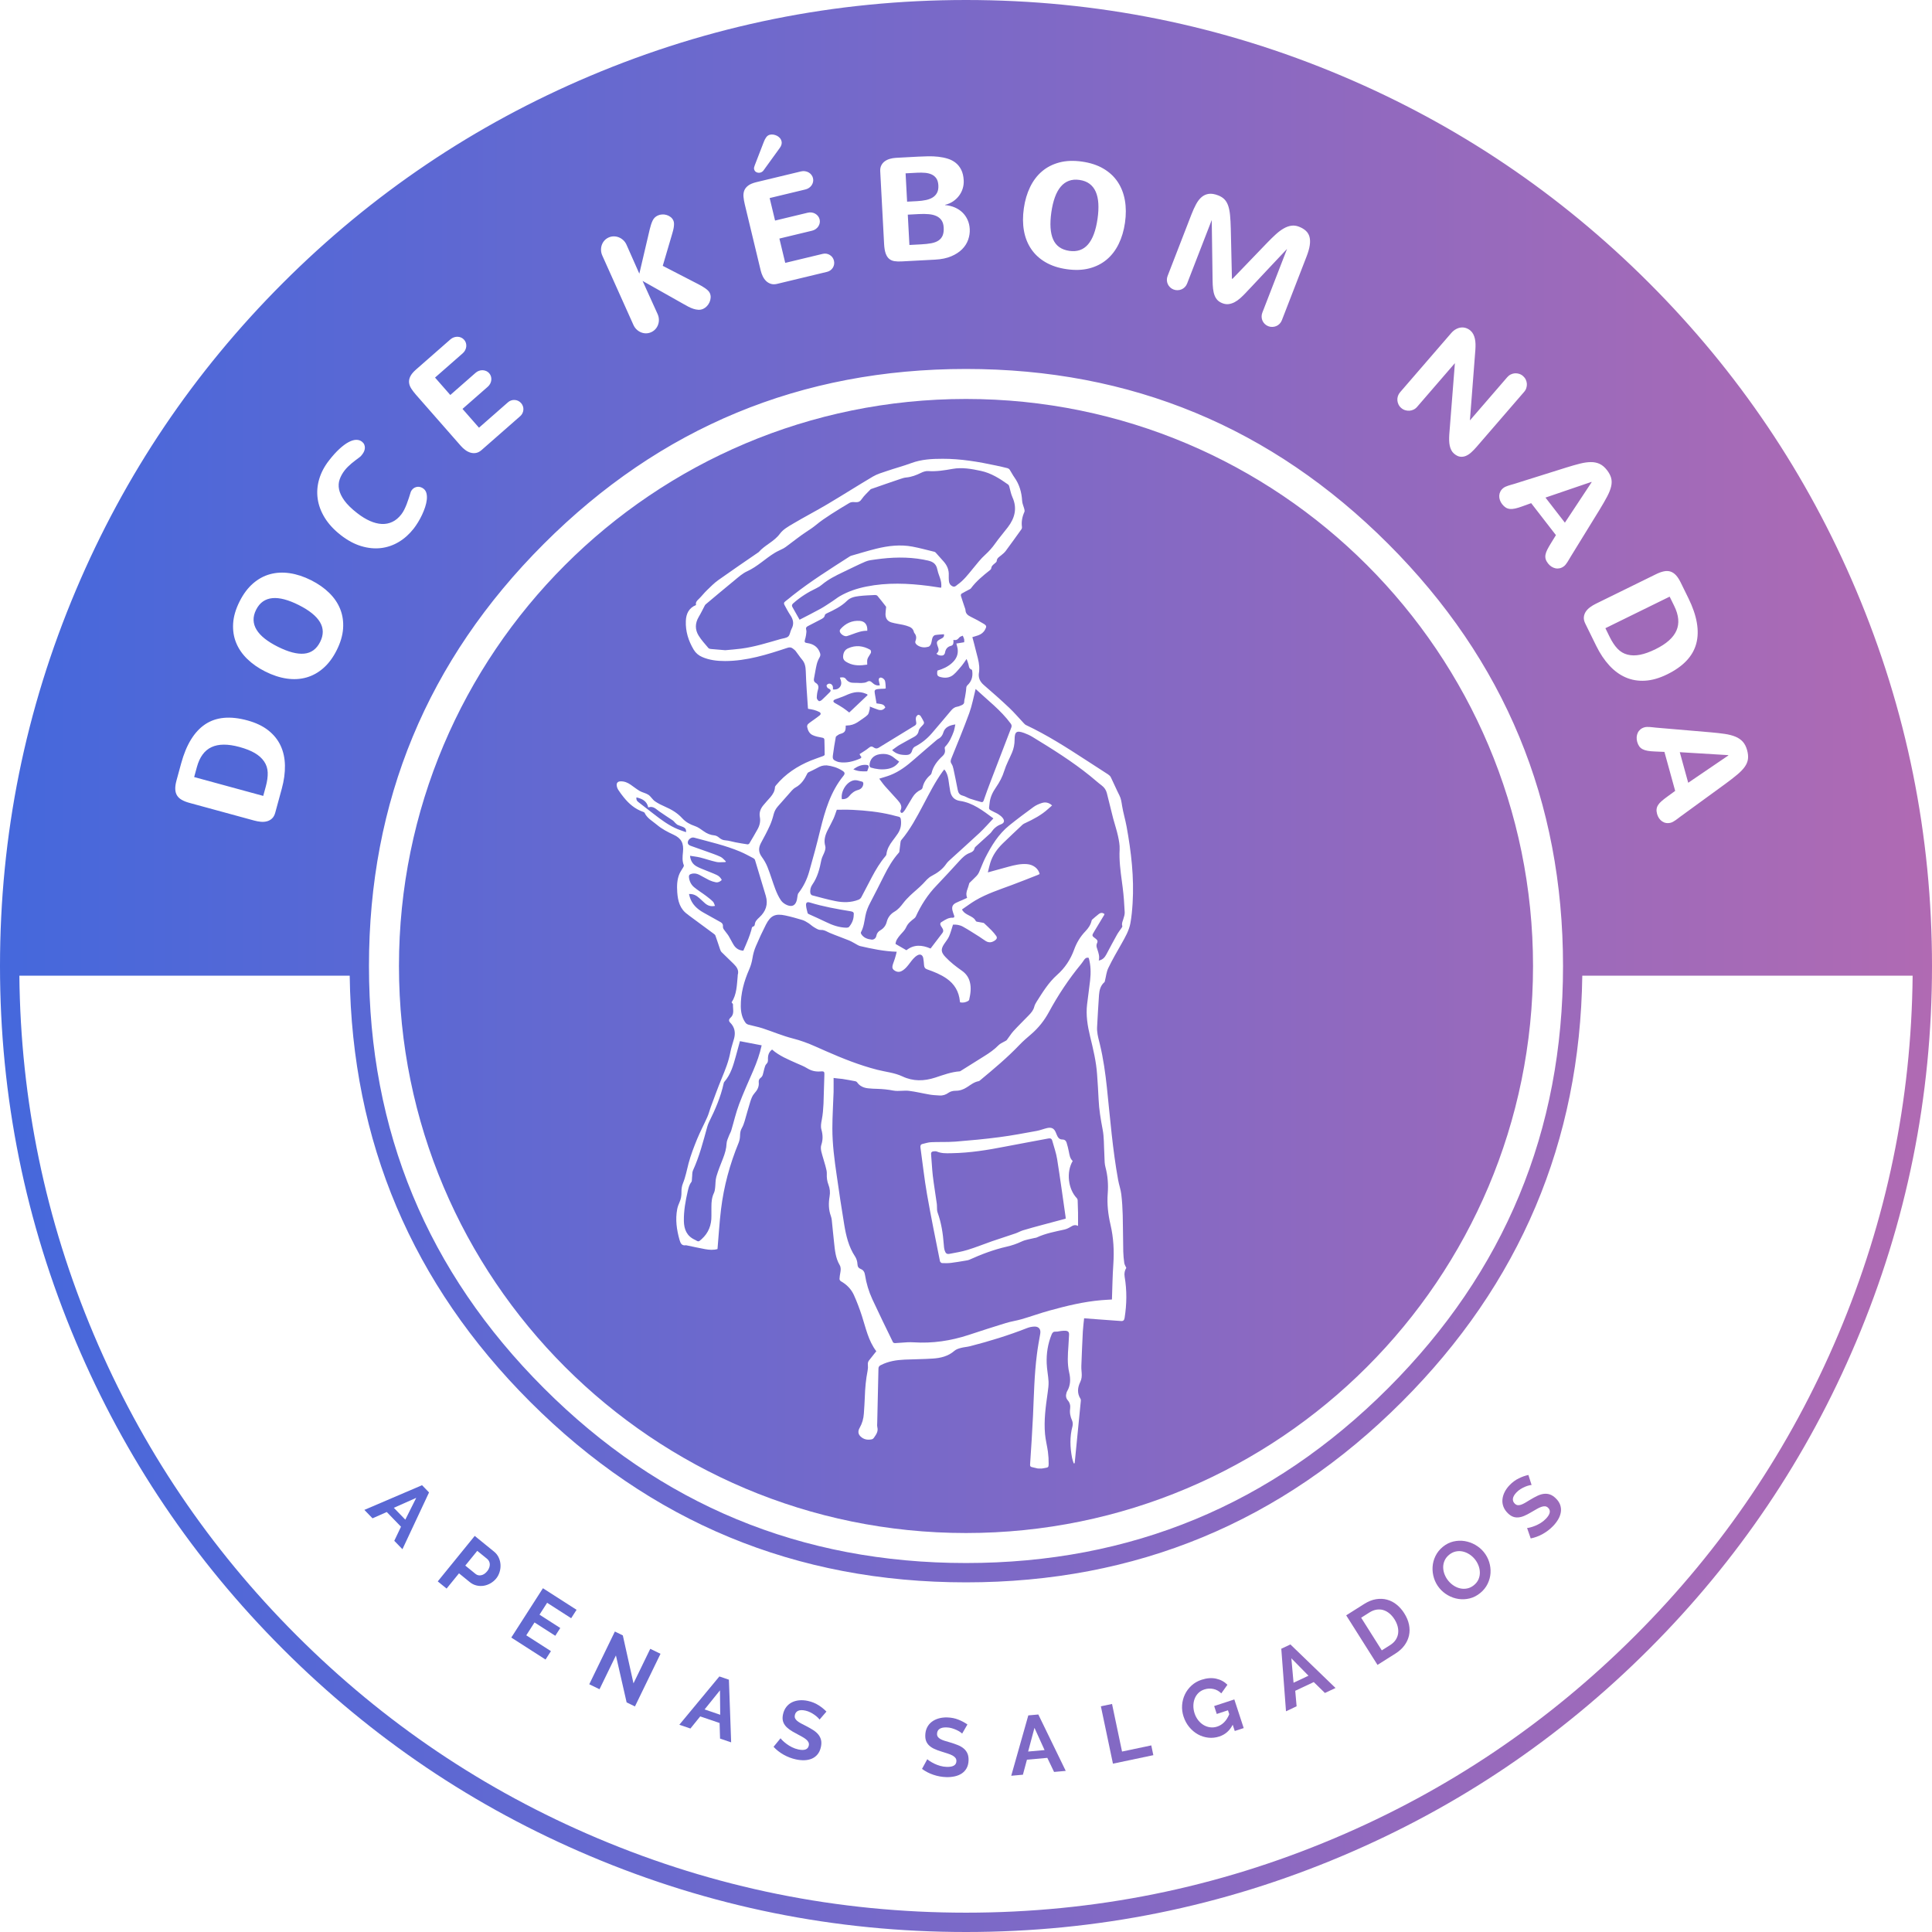 <svg width="258" height="258" viewBox="0 0 258 258" fill="none" xmlns="http://www.w3.org/2000/svg">
<path d="M53.278 129C53.278 87.18 87.18 53.278 129 53.278C170.819 53.278 204.721 87.18 204.721 129C204.721 170.819 170.819 204.721 129 204.721C87.18 204.721 53.278 170.819 53.278 129ZM138.585 196.103C138.749 196.103 138.92 196.103 139.112 196.11C139.248 196.089 139.391 196.06 139.533 196.039C139.975 195.968 140.032 195.939 140.039 195.497C140.046 194.955 140.011 194.406 139.94 193.864C139.833 193.08 139.626 192.303 139.555 191.511C139.391 189.693 139.633 187.896 139.89 186.099C139.897 186.041 139.906 185.982 139.914 185.922C139.979 185.452 140.044 184.978 140.025 184.509C139.982 183.689 139.804 182.883 139.776 182.07C139.726 180.751 139.925 179.454 140.432 178.213C140.546 177.935 140.681 177.806 140.995 177.828C141.132 177.841 141.272 177.813 141.414 177.785C141.5 177.768 141.586 177.75 141.672 177.742C141.697 177.74 141.721 177.737 141.746 177.734C141.937 177.715 142.132 177.695 142.321 177.714C142.642 177.742 142.777 177.899 142.763 178.227C142.742 178.726 142.713 179.218 142.678 179.717C142.592 180.908 142.507 182.099 142.777 183.276C142.984 184.153 142.97 185.001 142.499 185.8C142.464 185.857 142.442 185.928 142.421 185.999C142.307 186.356 142.335 186.698 142.585 186.991C142.87 187.319 142.963 187.696 142.906 188.117C142.827 188.666 142.934 189.18 143.163 189.686C143.262 189.914 143.284 190.221 143.22 190.463C142.842 191.868 142.892 193.272 143.163 194.677C143.212 194.934 143.305 195.176 143.384 195.419C143.426 195.412 143.469 195.412 143.512 195.404C143.783 192.631 144.061 189.864 144.332 187.09C144.346 186.998 144.339 186.876 144.289 186.798C143.811 186.049 143.904 185.272 144.261 184.545C144.46 184.131 144.475 183.739 144.446 183.318C144.441 183.252 144.436 183.185 144.43 183.119C144.411 182.885 144.392 182.653 144.403 182.42C144.46 180.873 144.524 179.332 144.603 177.792C144.639 177.229 144.71 176.666 144.774 176.045C145.43 176.095 146.043 176.145 146.664 176.188C147.669 176.266 148.682 176.33 149.694 176.409C149.994 176.437 150.129 176.309 150.179 176.002C150.471 174.17 150.5 172.33 150.186 170.498C150.108 170.027 150.2 169.642 150.407 169.314C150.3 169.072 150.165 168.872 150.136 168.658C150.065 168.159 150.015 167.653 150.001 167.146C149.965 165.521 149.972 163.895 149.929 162.269C149.901 161.335 149.851 160.408 149.737 159.481C149.658 158.832 149.43 158.212 149.316 157.57C148.575 153.499 148.254 149.377 147.819 145.27C147.612 143.316 147.341 141.37 146.878 139.452C146.85 139.338 146.821 139.225 146.793 139.112C146.629 138.463 146.464 137.814 146.507 137.134C146.592 135.708 146.656 134.282 146.763 132.856C146.813 132.221 146.963 131.608 147.484 131.159C147.534 131.116 147.541 131.016 147.562 130.938C147.705 130.382 147.755 129.776 148.004 129.269C148.539 128.157 149.166 127.08 149.78 126.004C150.264 125.141 150.764 124.285 150.949 123.308C151.113 122.424 151.191 121.526 151.248 120.627C151.462 117.169 151.063 113.761 150.443 110.366C150.272 109.44 149.994 108.534 149.844 107.607C149.765 107.122 149.715 106.666 149.487 106.217C149.081 105.425 148.739 104.605 148.346 103.806C148.275 103.65 148.125 103.514 147.976 103.414C146.992 102.765 145.993 102.131 145.002 101.489C142.414 99.806 139.818 98.145 137.016 96.826C136.895 96.769 136.802 96.669 136.709 96.569C136.068 95.892 135.469 95.179 134.791 94.537C133.686 93.489 132.545 92.483 131.397 91.492C130.848 91.022 130.599 90.48 130.741 89.766C130.763 89.681 130.756 89.603 130.763 89.517C130.818 88.781 130.633 88.083 130.447 87.383C130.393 87.182 130.34 86.981 130.292 86.779C130.157 86.208 130 85.645 129.85 85.082C130.142 84.989 130.406 84.925 130.656 84.832C131.034 84.69 131.347 84.454 131.54 84.091C131.768 83.67 131.768 83.556 131.369 83.306C130.813 82.964 130.235 82.657 129.65 82.372C129.258 82.18 128.952 81.959 128.93 81.474C128.923 81.338 128.852 81.196 128.809 81.06C128.645 80.568 128.474 80.076 128.324 79.584C128.296 79.499 128.331 79.32 128.395 79.285C128.766 79.064 129.151 78.871 129.529 78.671C129.579 78.643 129.629 78.607 129.665 78.557C130.371 77.609 131.276 76.868 132.196 76.14C132.267 76.083 132.36 75.99 132.367 75.905C132.388 75.627 132.56 75.47 132.759 75.306C132.888 75.192 133.094 75.056 133.101 74.928C133.123 74.514 133.444 74.372 133.693 74.158C133.907 73.98 134.135 73.801 134.299 73.58C135.012 72.618 135.711 71.641 136.41 70.664C136.46 70.593 136.488 70.472 136.474 70.379C136.374 69.666 136.51 69.003 136.802 68.354C136.845 68.254 136.816 68.104 136.788 67.983C136.695 67.619 136.517 67.256 136.496 66.885C136.431 65.744 136.132 64.689 135.462 63.748C135.226 63.419 135.048 63.049 134.827 62.714C134.77 62.628 134.649 62.55 134.542 62.521C134.043 62.393 133.536 62.279 133.03 62.172C130.67 61.665 128.296 61.259 125.864 61.266C124.452 61.266 123.062 61.337 121.707 61.837C120.63 62.236 119.518 62.528 118.434 62.899C117.8 63.113 117.136 63.305 116.566 63.641C114.519 64.853 112.509 66.136 110.462 67.348C108.958 68.24 107.403 69.045 105.899 69.937C105.271 70.308 104.572 70.7 104.159 71.263C103.389 72.325 102.141 72.775 101.314 73.73C99.51 74.971 97.706 76.197 95.923 77.466C95.367 77.859 94.889 78.358 94.397 78.828C94.019 79.192 93.698 79.62 93.321 79.984C93.078 80.212 92.857 80.426 92.95 80.796C91.987 81.189 91.624 81.966 91.588 82.921C91.531 84.305 91.93 85.574 92.636 86.757C92.907 87.207 93.278 87.52 93.763 87.734C94.747 88.162 95.781 88.276 96.829 88.276C99.724 88.269 102.44 87.413 105.143 86.515C105.435 86.415 105.649 86.43 105.877 86.608C106.006 86.715 106.148 86.807 106.248 86.936C106.541 87.306 106.797 87.72 107.104 88.077C107.496 88.533 107.582 89.039 107.603 89.631C107.653 91.285 107.788 92.94 107.895 94.594C107.902 94.615 107.917 94.637 107.931 94.658C108.18 94.701 108.437 94.729 108.687 94.801C108.943 94.872 109.193 94.965 109.428 95.086C109.614 95.186 109.649 95.378 109.471 95.521C109.229 95.721 108.965 95.906 108.708 96.091C108.444 96.291 108.159 96.462 107.917 96.683C107.824 96.761 107.767 96.947 107.788 97.068C107.874 97.525 108.081 97.967 108.516 98.166C108.901 98.344 109.336 98.43 109.756 98.501C109.97 98.537 110.084 98.587 110.091 98.801C110.106 99.457 110.127 100.12 110.127 100.783C110.127 100.847 110.006 100.933 109.927 100.961C109.378 101.168 108.808 101.346 108.266 101.568C106.469 102.309 104.879 103.35 103.631 104.862C103.567 104.94 103.496 105.033 103.489 105.126C103.467 105.653 103.211 106.067 102.883 106.452C102.569 106.816 102.241 107.158 101.941 107.529C101.563 107.985 101.357 108.498 101.471 109.112C101.578 109.682 101.449 110.231 101.171 110.73C100.815 111.372 100.444 112.007 100.066 112.634C100.03 112.698 99.902 112.769 99.824 112.755C99.282 112.677 98.747 112.584 98.212 112.484C97.763 112.399 97.328 112.249 96.879 112.22C96.544 112.199 96.301 112.085 96.052 111.878C95.88 111.728 95.652 111.586 95.438 111.564C94.882 111.515 94.404 111.322 93.955 110.994C93.584 110.73 93.207 110.445 92.786 110.309C92.13 110.088 91.559 109.768 91.096 109.261C90.468 108.57 89.698 108.113 88.85 107.742C88.372 107.529 87.887 107.3 87.459 107.001C87.131 106.773 86.924 106.366 86.589 106.138C86.247 105.91 85.798 105.839 85.434 105.632C85.007 105.382 84.614 105.061 84.208 104.783C83.808 104.505 83.374 104.327 82.874 104.341C82.525 104.348 82.318 104.534 82.354 104.883C82.375 105.09 82.454 105.304 82.568 105.482C82.782 105.817 83.031 106.145 83.281 106.459C83.98 107.329 84.8 108.042 85.876 108.413C85.948 108.441 86.047 108.477 86.076 108.541C86.418 109.276 87.117 109.632 87.702 110.124C88.379 110.702 89.142 111.094 89.941 111.465C91.01 111.957 91.324 112.62 91.203 113.796L91.199 113.833C91.143 114.406 91.087 114.985 91.317 115.543C91.345 115.614 91.288 115.729 91.246 115.807C91.082 116.099 90.882 116.363 90.746 116.663C90.397 117.461 90.383 118.31 90.44 119.165C90.525 120.335 90.803 121.412 91.852 122.125C91.909 122.16 91.959 122.217 92.016 122.26L95.289 124.677C95.388 124.749 95.502 124.834 95.538 124.941C95.752 125.533 95.938 126.132 96.144 126.731C96.194 126.881 96.258 127.045 96.365 127.152C96.9 127.686 97.456 128.2 97.991 128.735C98.39 129.134 98.704 129.576 98.519 130.189C98.511 130.218 98.512 130.248 98.513 130.279C98.514 130.302 98.515 130.325 98.512 130.346C98.397 131.558 98.39 132.799 97.699 133.854C97.722 133.889 97.75 133.923 97.778 133.955C97.835 134.025 97.889 134.089 97.884 134.147C97.875 134.306 97.887 134.47 97.899 134.634C97.932 135.091 97.965 135.549 97.535 135.922C97.349 136.086 97.271 136.328 97.499 136.55C98.105 137.149 98.241 137.869 98.034 138.667C97.877 139.273 97.656 139.858 97.542 140.464C97.314 141.719 96.843 142.881 96.358 144.051C95.852 145.27 95.41 146.518 94.946 147.759C94.768 148.229 94.654 148.728 94.447 149.185C94.012 150.169 93.499 151.124 93.092 152.115C92.665 153.171 92.244 154.247 91.951 155.353C91.716 156.251 91.552 157.164 91.196 158.034C91.046 158.397 90.996 158.818 91.003 159.21C91.01 159.681 90.939 160.109 90.746 160.536C90.611 160.836 90.497 161.15 90.433 161.471C90.169 162.861 90.361 164.223 90.746 165.578C90.882 166.041 91.039 166.383 91.602 166.291C91.629 166.286 91.661 166.296 91.693 166.305C91.713 166.311 91.733 166.316 91.752 166.319C92.55 166.483 93.349 166.662 94.155 166.811C94.732 166.918 95.317 166.947 95.816 166.797C95.973 164.986 96.073 163.232 96.287 161.485C96.658 158.419 97.463 155.46 98.64 152.6C98.754 152.308 98.818 151.987 98.825 151.673C98.832 151.302 98.875 150.967 99.068 150.639C99.232 150.354 99.346 150.033 99.439 149.72C99.702 148.842 99.923 147.965 100.202 147.096C100.323 146.718 100.472 146.311 100.729 146.026C101.136 145.577 101.392 145.12 101.321 144.5C101.3 144.265 101.385 144.065 101.599 143.915C101.713 143.83 101.813 143.68 101.856 143.545C101.948 143.274 101.984 142.981 102.07 142.703C102.134 142.489 102.191 142.233 102.341 142.09C102.533 141.905 102.562 141.726 102.555 141.491C102.533 140.97 102.647 140.5 103.104 140.158C104.059 140.999 105.228 141.47 106.369 141.983C106.847 142.197 107.353 142.382 107.795 142.66C108.352 143.003 108.915 143.131 109.557 143.081C110.106 143.038 110.106 143.117 110.084 143.659C110.027 144.914 110.027 146.169 109.97 147.416C109.935 148.122 109.878 148.835 109.742 149.534L109.74 149.543C109.655 149.982 109.572 150.414 109.692 150.846C109.885 151.531 109.913 152.194 109.678 152.885C109.585 153.149 109.614 153.484 109.678 153.77C109.828 154.397 110.049 155.017 110.213 155.645C110.228 155.707 110.245 155.769 110.262 155.832C110.345 156.139 110.43 156.456 110.412 156.764C110.391 157.264 110.448 157.734 110.626 158.191C110.833 158.711 110.876 159.239 110.783 159.781C110.633 160.672 110.641 161.549 110.961 162.412C111.018 162.576 111.054 162.754 111.076 162.925C111.182 163.923 111.268 164.922 111.382 165.92C111.496 166.961 111.575 168.002 112.131 168.936C112.316 169.257 112.281 169.606 112.216 169.963C112.166 170.234 112.117 170.512 112.109 170.79C112.102 170.897 112.202 171.047 112.295 171.097C113.072 171.539 113.678 172.152 114.035 172.951C114.441 173.849 114.79 174.783 115.097 175.724C115.625 177.357 115.96 179.054 117.022 180.445C116.701 180.844 116.402 181.236 116.088 181.621C115.924 181.814 115.867 182.013 115.896 182.27C115.924 182.52 115.91 182.791 115.86 183.04C115.632 184.202 115.525 185.372 115.489 186.556C115.468 187.29 115.404 188.024 115.361 188.759C115.318 189.443 115.14 190.078 114.798 190.677C114.577 191.062 114.555 191.461 114.89 191.796C115.318 192.231 115.853 192.331 116.438 192.203C116.53 192.181 116.623 192.11 116.68 192.032C116.701 192.002 116.722 191.971 116.743 191.941C117.024 191.538 117.304 191.135 117.158 190.584C117.123 190.444 117.131 190.283 117.139 190.128C117.141 190.094 117.142 190.061 117.144 190.028C117.201 187.618 117.258 185.208 117.308 182.791C117.308 182.534 117.4 182.413 117.621 182.299C118.62 181.785 119.696 181.614 120.801 181.564C122.064 181.507 123.326 181.507 124.588 181.422C125.629 181.35 126.627 181.115 127.454 180.388C127.682 180.188 128.018 180.081 128.317 180.003C128.716 179.896 129.137 179.874 129.536 179.774C132.125 179.111 134.67 178.327 137.159 177.35C137.465 177.229 137.815 177.158 138.15 177.15C138.749 177.143 139.013 177.535 138.913 178.113C138.749 179.04 138.578 179.967 138.464 180.901C138.121 183.596 138.071 186.313 137.95 189.023C137.85 191.205 137.701 193.387 137.558 195.568C137.544 195.768 137.601 195.868 137.772 195.911C138.043 195.982 138.314 196.039 138.585 196.103ZM96.85 86.829C96.187 86.772 95.545 86.722 94.911 86.665C94.804 86.651 94.668 86.615 94.604 86.544C94.155 86.002 93.663 85.481 93.299 84.889C92.8 84.084 92.807 83.228 93.306 82.387C93.613 81.873 93.87 81.331 94.148 80.804C94.176 80.761 94.219 80.725 94.255 80.689C95.531 79.62 96.807 78.543 98.098 77.488C98.626 77.053 99.153 76.575 99.759 76.297C101.143 75.67 102.198 74.593 103.467 73.823C103.838 73.595 104.252 73.438 104.629 73.231C104.829 73.124 105.007 72.981 105.186 72.846C106.02 72.233 106.826 71.577 107.688 71.013C108.131 70.728 108.558 70.443 108.965 70.108C109.599 69.58 110.291 69.117 110.983 68.668C111.788 68.14 112.616 67.655 113.443 67.156C113.55 67.092 113.692 67.056 113.821 67.049C113.923 67.04 114.027 67.047 114.134 67.054C114.205 67.059 114.276 67.063 114.348 67.063C114.669 67.07 114.869 66.956 115.068 66.657C115.404 66.165 115.86 65.766 116.273 65.331C116.295 65.309 116.331 65.302 116.359 65.295C117.643 64.846 118.933 64.396 120.224 63.962C120.48 63.876 120.759 63.783 121.03 63.762C121.735 63.698 122.37 63.448 122.998 63.141C123.283 62.999 123.632 62.885 123.946 62.906C125.051 62.985 126.128 62.806 127.212 62.614C128.481 62.386 129.729 62.614 130.969 62.878C132.353 63.17 133.508 63.911 134.634 64.71C134.699 64.76 134.749 64.853 134.77 64.938C134.913 65.423 134.991 65.937 135.198 66.393C135.868 67.869 135.519 69.181 134.592 70.4C134.036 71.135 133.422 71.834 132.895 72.582C132.51 73.131 132.075 73.616 131.576 74.073C130.962 74.621 130.456 75.292 129.928 75.926C129.294 76.697 128.695 77.495 127.868 78.073C127.835 78.097 127.803 78.124 127.77 78.151C127.611 78.284 127.443 78.423 127.183 78.287C126.869 78.13 126.734 77.866 126.713 77.538C126.698 77.303 126.691 77.06 126.698 76.825C126.734 76.112 126.484 75.513 126.014 74.985C125.664 74.586 125.315 74.194 124.958 73.802C124.909 73.752 124.844 73.702 124.78 73.687C123.803 73.452 122.834 73.181 121.85 72.996C120.224 72.689 118.605 72.882 117.015 73.274C115.917 73.545 114.84 73.88 113.756 74.187C113.657 74.208 113.557 74.251 113.471 74.308C110.883 75.969 108.273 77.609 105.856 79.513C105.528 79.77 105.221 80.048 104.886 80.29C104.665 80.447 104.651 80.604 104.772 80.811C105.022 81.253 105.243 81.709 105.528 82.13C105.941 82.736 106.07 83.328 105.692 84.005C105.521 84.319 105.506 84.768 105.271 84.989C105.036 85.21 104.608 85.232 104.259 85.332C102.512 85.831 100.772 86.387 98.961 86.622C98.255 86.715 97.542 86.765 96.85 86.829ZM125.657 78.486C125.108 78.408 124.559 78.322 124.017 78.244C121.243 77.887 118.47 77.773 115.703 78.329C114.448 78.579 113.243 78.978 112.131 79.627C111.803 79.82 111.503 80.069 111.182 80.276C110.655 80.618 110.134 80.982 109.585 81.288C108.672 81.795 107.738 82.258 106.776 82.757C106.448 82.18 106.127 81.616 105.813 81.053C105.706 80.861 105.763 80.718 105.927 80.568C106.861 79.734 107.909 79.078 109.036 78.543C109.293 78.422 109.542 78.265 109.756 78.08C110.605 77.367 111.589 76.875 112.58 76.404C113.578 75.933 114.562 75.427 115.582 74.992C115.995 74.814 116.48 74.771 116.937 74.707C119.054 74.408 121.179 74.336 123.304 74.728C123.418 74.75 123.525 74.778 123.639 74.8C124.395 74.935 125.008 75.142 125.179 76.076C125.23 76.348 125.325 76.612 125.42 76.877C125.565 77.28 125.711 77.687 125.707 78.13C125.707 78.215 125.707 78.294 125.7 78.379C125.7 78.408 125.679 78.436 125.657 78.486ZM119.133 100.17C119.482 99.927 119.782 99.678 120.11 99.485C120.766 99.1 121.436 98.758 122.092 98.387C122.406 98.216 122.613 97.981 122.684 97.582C122.741 97.303 123.012 97.054 123.226 96.826C123.375 96.669 123.454 96.548 123.347 96.348C123.211 96.098 123.09 95.835 122.926 95.599C122.869 95.514 122.662 95.428 122.591 95.464C122.47 95.535 122.342 95.685 122.313 95.828C122.277 96.02 122.313 96.241 122.349 96.441C122.391 96.655 122.349 96.783 122.156 96.904C120.538 97.888 118.919 98.879 117.307 99.871C117.079 100.006 116.865 99.956 116.673 99.813C116.438 99.635 116.259 99.664 116.024 99.863C115.653 100.17 115.232 100.412 114.79 100.705C114.812 100.747 114.84 100.862 114.912 100.933C115.097 101.111 115.019 101.232 114.833 101.311C113.942 101.689 113.029 101.931 112.052 101.774C111.931 101.753 111.81 101.71 111.696 101.66C111.261 101.482 111.161 101.332 111.225 100.862C111.339 100.049 111.453 99.236 111.61 98.437C111.632 98.302 111.86 98.202 112.002 98.095C112.067 98.052 112.152 98.024 112.231 98.002C112.787 97.838 112.922 97.667 112.936 97.075V96.897C113.122 96.883 113.293 96.876 113.464 96.854C113.956 96.783 114.384 96.562 114.783 96.27C115.14 95.999 115.546 95.785 115.853 95.471C116.031 95.3 116.06 94.979 116.138 94.722C116.157 94.651 116.157 94.573 116.157 94.487C116.157 94.444 116.157 94.399 116.159 94.352C116.537 94.501 116.887 94.651 117.25 94.765C117.685 94.901 117.971 94.808 118.227 94.466C118.021 94.081 117.914 94.038 117.051 93.931C116.972 93.46 116.894 93.011 116.815 92.562C116.751 92.198 116.83 92.07 117.208 92.02C117.507 91.977 117.807 91.984 118.106 91.97C118.149 91.963 118.185 91.948 118.284 91.927C118.256 91.599 118.27 91.25 118.185 90.929C118.142 90.765 117.949 90.587 117.785 90.522C117.471 90.394 117.286 90.601 117.365 90.929C117.407 91.114 117.45 91.307 117.493 91.514C117.051 91.599 116.744 91.414 116.48 91.164C116.266 90.965 116.088 90.872 115.789 91.05C115.589 91.171 115.311 91.193 115.069 91.207C114.911 91.214 114.754 91.205 114.597 91.196C114.442 91.187 114.287 91.178 114.134 91.186C113.657 91.2 113.257 91.1 112.958 90.672C112.78 90.423 112.473 90.423 112.159 90.487C112.323 90.929 112.487 91.371 112.131 91.777C111.903 92.041 111.589 92.105 111.232 92.077C111.232 92.044 111.233 92.01 111.234 91.977C111.235 91.911 111.237 91.844 111.232 91.777C111.204 91.435 110.904 91.214 110.605 91.321C110.512 91.357 110.391 91.457 110.384 91.535C110.37 91.635 110.434 91.763 110.505 91.856C110.562 91.92 110.669 91.942 110.747 91.991C110.968 92.134 110.976 92.277 110.79 92.455C110.441 92.797 110.106 93.147 109.742 93.475C109.642 93.567 109.421 93.667 109.357 93.624C109.222 93.531 109.072 93.339 109.072 93.189C109.079 92.819 109.129 92.441 109.236 92.091C109.357 91.692 109.286 91.407 108.929 91.193C108.708 91.057 108.644 90.865 108.701 90.608C108.829 89.981 108.915 89.339 109.065 88.719C109.143 88.391 109.286 88.07 109.45 87.777C109.557 87.585 109.578 87.428 109.514 87.228C109.243 86.387 108.615 85.987 107.788 85.873C107.496 85.838 107.403 85.745 107.482 85.467C107.546 85.246 107.61 85.025 107.639 84.804C107.644 84.764 107.649 84.723 107.655 84.682C107.683 84.487 107.713 84.282 107.66 84.105C107.582 83.834 107.688 83.713 107.881 83.613L109.614 82.715C109.863 82.586 110.106 82.465 110.156 82.13C110.17 82.052 110.298 81.959 110.391 81.916C111.368 81.46 112.338 80.996 113.115 80.226C113.557 79.784 114.149 79.67 114.733 79.599C115.439 79.513 116.159 79.492 116.872 79.456C116.972 79.456 117.115 79.499 117.172 79.57C117.564 80.041 117.942 80.518 118.313 81.003C118.342 81.039 118.333 81.109 118.324 81.168C118.323 81.18 118.321 81.192 118.32 81.203C118.299 81.467 118.249 81.738 118.249 82.002C118.249 82.572 118.505 82.964 119.054 83.121C119.561 83.271 120.088 83.328 120.602 83.442C120.894 83.506 121.186 83.592 121.457 83.706C121.75 83.827 121.964 84.048 122.042 84.383C122.056 84.433 122.071 84.49 122.099 84.526C122.384 84.861 122.406 85.196 122.249 85.61C122.149 85.866 122.37 86.094 122.613 86.23C123.047 86.48 123.525 86.501 123.996 86.365C124.138 86.323 124.274 86.123 124.331 85.966C124.431 85.702 124.431 85.41 124.531 85.153C124.581 85.011 124.73 84.84 124.866 84.811C125.258 84.74 125.657 84.733 126.057 84.697C126.114 85.032 125.942 85.16 125.743 85.26C125.03 85.624 124.994 85.702 125.279 86.465C125.408 86.8 125.329 87.064 125.051 87.292C125.308 87.542 125.607 87.578 125.9 87.528C126.014 87.506 126.164 87.328 126.185 87.207C126.27 86.701 126.477 86.373 127.019 86.237C127.354 86.151 127.34 85.781 127.319 85.446C127.682 85.545 127.896 85.396 128.103 85.132C128.196 85.004 128.41 84.968 128.566 84.889C128.631 85.046 128.716 85.196 128.752 85.353C128.772 85.449 128.768 85.552 128.763 85.649C128.761 85.689 128.759 85.729 128.759 85.766C128.395 85.831 128.06 85.88 127.711 85.938C127.775 86.187 127.846 86.401 127.882 86.622C127.996 87.399 127.697 88.02 127.133 88.533C126.57 89.046 125.893 89.346 125.18 89.553C125.087 90.223 125.172 90.337 125.807 90.458C126.392 90.572 126.941 90.451 127.376 90.059C127.775 89.702 128.11 89.275 128.46 88.868C128.659 88.626 128.83 88.348 129.08 87.998C129.18 88.276 129.258 88.469 129.315 88.668C129.401 88.954 129.365 89.303 129.757 89.424C129.8 89.439 129.829 89.56 129.836 89.638C129.928 90.359 129.743 90.993 129.201 91.499C129.073 91.628 129.037 91.749 129.03 91.927C129.009 92.334 128.923 92.74 128.859 93.147C128.849 93.207 128.833 93.267 128.818 93.328C128.79 93.438 128.762 93.549 128.766 93.66C128.78 93.931 128.652 94.066 128.438 94.159C128.246 94.237 128.053 94.337 127.853 94.366C127.497 94.416 127.247 94.608 127.026 94.865C126.156 95.892 125.301 96.926 124.417 97.945C123.782 98.68 123.026 99.272 122.156 99.721C121.992 99.806 121.857 100.035 121.807 100.22C121.693 100.648 121.443 100.819 121.008 100.819C120.331 100.826 119.696 100.719 119.133 100.17ZM115.817 84.233C115.867 83.463 115.518 82.964 114.819 82.914C113.785 82.836 112.922 83.235 112.238 84.012C112.181 84.076 112.138 84.176 112.138 84.262C112.145 84.626 112.744 85.046 113.093 84.946C113.359 84.869 113.618 84.773 113.878 84.677C114.501 84.448 115.123 84.218 115.817 84.233ZM115.833 88.043C115.878 87.872 115.976 87.715 116.174 87.399C116.238 87.299 116.309 87.2 116.316 87.093C116.323 86.986 116.288 86.815 116.209 86.772C115.261 86.23 114.263 86.116 113.25 86.579C112.794 86.786 112.608 87.178 112.587 87.684C112.573 88.169 112.915 88.348 113.25 88.519C114.063 88.932 114.926 88.89 115.81 88.754C115.796 88.393 115.789 88.211 115.833 88.043ZM130.285 92.006C131.882 93.496 133.65 94.836 134.97 96.626C135.098 96.804 135.126 96.954 135.048 97.161C134.121 99.564 133.194 101.967 132.281 104.37C131.961 105.197 131.661 106.031 131.369 106.873C131.297 107.087 131.205 107.158 130.991 107.094C130.513 106.951 130.021 106.823 129.543 106.659C129.201 106.545 128.894 106.331 128.545 106.245C128.11 106.138 127.967 105.853 127.889 105.461C127.711 104.534 127.525 103.614 127.326 102.694C127.276 102.452 127.205 102.202 127.069 102.003C126.891 101.739 126.948 101.525 127.055 101.261C127.868 99.25 128.702 97.246 129.444 95.207C129.814 94.18 130.007 93.097 130.285 92.006ZM115.86 92.826C115.054 93.588 114.248 94.352 113.407 95.15C113.136 94.943 112.872 94.722 112.58 94.53C112.216 94.294 111.846 94.073 111.468 93.867C111.275 93.76 111.225 93.603 111.396 93.467C111.482 93.403 111.596 93.375 111.703 93.332C112.116 93.175 112.544 93.047 112.944 92.861C113.692 92.519 114.455 92.284 115.282 92.519C115.461 92.569 115.632 92.647 115.803 92.712C115.817 92.754 115.839 92.79 115.86 92.826ZM127.575 96.74C127.504 97.068 127.468 97.353 127.383 97.624C127.105 98.38 126.791 99.122 126.213 99.721C126.156 99.771 126.142 99.899 126.164 99.985C126.256 100.37 126.171 100.683 125.871 100.961C125.172 101.603 124.609 102.33 124.388 103.279C124.367 103.372 124.281 103.457 124.21 103.521C123.696 103.971 123.34 104.512 123.197 105.19C123.176 105.29 123.083 105.411 122.99 105.454C122.513 105.675 122.142 106.01 121.871 106.452C121.536 106.987 121.229 107.536 120.901 108.078C120.816 108.227 120.702 108.37 120.58 108.491C120.53 108.541 120.402 108.57 120.338 108.541C120.281 108.513 120.259 108.399 120.231 108.32C120.224 108.306 120.231 108.277 120.238 108.263C120.552 107.678 120.217 107.243 119.867 106.844C119.325 106.224 118.741 105.625 118.199 105.004C117.921 104.691 117.685 104.341 117.414 103.985C117.942 103.814 118.42 103.692 118.876 103.514C120.103 103.036 121.122 102.252 122.099 101.389C123.097 100.505 124.117 99.649 125.13 98.779C125.158 98.758 125.179 98.737 125.208 98.722C125.6 98.523 125.843 98.259 125.978 97.803C126.192 97.104 126.812 96.854 127.575 96.74ZM119.746 127.095C119.661 127.444 119.596 127.729 119.504 128C119.439 128.228 119.34 128.449 119.268 128.678L119.261 128.7C119.171 128.986 119.076 129.283 119.347 129.519C119.646 129.776 120.024 129.868 120.388 129.683C120.645 129.555 120.88 129.348 121.079 129.127C121.386 128.785 121.636 128.399 121.935 128.057C122.099 127.872 122.292 127.701 122.498 127.579C122.883 127.358 123.197 127.501 123.29 127.936C123.354 128.25 123.368 128.571 123.397 128.891C123.418 129.17 123.525 129.355 123.825 129.455C124.723 129.769 125.607 130.118 126.399 130.667C127.461 131.401 128.053 132.407 128.181 133.69C128.189 133.74 128.196 133.79 128.21 133.854C128.602 133.933 128.952 133.861 129.287 133.669C129.344 133.633 129.408 133.569 129.422 133.512C129.6 132.728 129.722 131.943 129.515 131.145C129.358 130.517 129.001 130.018 128.474 129.647C127.682 129.091 126.919 128.506 126.256 127.801C125.672 127.18 125.607 126.781 126.078 126.068C126.299 125.733 126.57 125.419 126.734 125.055C126.948 124.57 127.076 124.05 127.262 123.479C127.661 123.444 128.16 123.508 128.595 123.75C129.337 124.164 130.042 124.627 130.763 125.077C131.062 125.262 131.34 125.49 131.64 125.669C132.075 125.932 132.488 125.861 132.888 125.569C133.116 125.405 133.187 125.212 133.037 124.991C132.852 124.72 132.638 124.478 132.41 124.242C132.103 123.922 131.768 123.622 131.44 123.308C131.404 123.28 131.362 123.244 131.319 123.237C131.026 123.18 130.734 123.137 130.442 123.08C130.392 123.073 130.328 123.03 130.306 122.987C130.107 122.588 129.729 122.417 129.358 122.225C129.03 122.053 128.695 121.882 128.46 121.454C129.051 121.055 129.629 120.613 130.242 120.249C131.761 119.351 133.444 118.809 135.091 118.196C136.26 117.768 137.408 117.297 138.563 116.848C138.656 116.812 138.749 116.763 138.834 116.72C138.67 115.978 137.979 115.458 137.137 115.394C136.296 115.329 135.49 115.522 134.692 115.736C133.8 115.978 132.916 116.228 131.918 116.499C132.039 116.014 132.117 115.615 132.239 115.23C132.552 114.217 133.151 113.376 133.9 112.641C134.777 111.793 135.668 110.951 136.56 110.117C136.652 110.031 136.781 109.974 136.902 109.917C138.007 109.404 139.077 108.841 139.982 108.013C140.146 107.864 140.317 107.714 140.496 107.557C140.061 107.172 139.604 107.079 139.141 107.229C138.756 107.35 138.357 107.521 138.029 107.757C136.938 108.555 135.847 109.368 134.791 110.217C133.344 111.379 132.403 112.926 131.576 114.552C131.262 115.172 131.026 115.843 130.741 116.484C130.663 116.663 130.542 116.834 130.406 116.976C130.1 117.297 129.779 117.59 129.465 117.903C129.422 117.946 129.422 118.018 129.401 118.075C129.337 118.281 129.287 118.495 129.208 118.695C129.051 119.08 128.98 119.465 129.151 119.9C128.952 119.993 128.752 120.085 128.559 120.171C128.26 120.306 127.946 120.42 127.654 120.57C127.219 120.791 127.083 121.084 127.19 121.568C127.24 121.811 127.34 122.039 127.418 122.274C127.483 122.467 127.411 122.56 127.219 122.553C126.695 122.528 126.285 122.785 125.874 123.043C125.805 123.087 125.735 123.13 125.664 123.173C125.6 123.216 125.543 123.38 125.572 123.458C125.622 123.622 125.721 123.772 125.821 123.914C125.985 124.15 126.021 124.371 125.828 124.62C125.301 125.298 124.787 125.989 124.267 126.667C123.126 126.175 122.042 126.096 121.044 126.895C120.58 126.624 120.103 126.353 119.589 126.054C119.618 125.59 119.924 125.191 120.259 124.806C120.53 124.499 120.851 124.193 121.008 123.829C121.251 123.273 121.693 122.959 122.128 122.61C122.192 122.553 122.256 122.481 122.292 122.403C122.998 120.87 123.889 119.465 125.073 118.246C126.106 117.169 127.112 116.064 128.117 114.966C128.531 114.516 128.944 114.096 129.536 113.889C129.829 113.782 130.071 113.618 130.142 113.276C130.164 113.169 130.271 113.069 130.363 112.991C130.969 112.434 131.576 111.885 132.182 111.336C132.253 111.272 132.324 111.208 132.374 111.13C132.702 110.652 133.101 110.288 133.665 110.081C134.143 109.903 134.192 109.568 133.857 109.176C133.693 108.983 133.472 108.833 133.258 108.691C133.101 108.591 132.923 108.527 132.759 108.441C132.346 108.224 132.168 108.157 132.107 108.032C132.061 107.941 132.078 107.819 132.109 107.587C132.122 107.489 132.138 107.372 132.153 107.229C132.232 106.459 132.567 105.775 133.002 105.147C133.479 104.455 133.864 103.742 134.114 102.922C134.371 102.088 134.806 101.311 135.148 100.498C135.376 99.956 135.49 99.386 135.49 98.779C135.49 97.703 135.754 97.517 136.759 97.881C137.144 98.024 137.53 98.195 137.879 98.409C140.531 100.027 143.163 101.667 145.587 103.628C146.1 104.042 146.592 104.491 147.12 104.89C147.469 105.154 147.698 105.489 147.805 105.896C148.097 107.029 148.361 108.163 148.653 109.297C148.86 110.074 149.124 110.844 149.295 111.629C149.423 112.22 149.544 112.841 149.516 113.44C149.438 114.879 149.627 116.293 149.817 117.708C149.852 117.975 149.888 118.242 149.922 118.51C150.065 119.608 150.136 120.713 150.193 121.818C150.207 122.116 150.109 122.42 150.015 122.713C150.008 122.736 150.001 122.758 149.994 122.781C149.979 122.826 149.964 122.871 149.949 122.916C149.865 123.161 149.782 123.402 149.872 123.679C149.893 123.742 149.825 123.839 149.775 123.91L149.773 123.914C149.573 124.214 149.345 124.499 149.166 124.813C148.682 125.676 148.218 126.553 147.755 127.43C147.541 127.829 147.277 128.171 146.728 128.271C146.863 127.758 146.713 127.302 146.563 126.848C146.523 126.728 146.484 126.609 146.45 126.489C146.407 126.325 146.421 126.096 146.5 125.947C146.635 125.676 146.535 125.519 146.336 125.369C145.777 124.959 145.779 124.955 146.134 124.372L146.143 124.357C146.578 123.643 147.013 122.923 147.441 122.203C147.469 122.16 147.484 122.103 147.498 122.061C147.234 121.861 146.999 121.854 146.714 122.075C146.407 122.31 146.122 122.567 145.836 122.816C145.801 122.845 145.787 122.902 145.772 122.952C145.644 123.508 145.337 123.957 144.952 124.357C144.261 125.07 143.769 125.897 143.434 126.824C142.956 128.136 142.214 129.262 141.166 130.189C140.018 131.209 139.234 132.507 138.421 133.783C138.3 133.983 138.178 134.197 138.121 134.425C138 134.917 137.693 135.266 137.358 135.608C136.681 136.307 135.982 136.985 135.326 137.705C135.005 138.061 134.756 138.489 134.456 138.874C134.385 138.967 134.257 139.01 134.15 139.074C133.879 139.238 133.565 139.352 133.351 139.573C132.781 140.158 132.125 140.614 131.433 141.042C130.385 141.691 129.344 142.354 128.303 143.003C128.26 143.031 128.217 143.067 128.167 143.067C127.026 143.145 125.964 143.552 124.894 143.901C123.404 144.386 121.942 144.422 120.509 143.744C119.447 143.245 118.277 143.145 117.158 142.86C114.783 142.254 112.523 141.348 110.284 140.364C109.813 140.158 109.336 139.951 108.865 139.737C107.888 139.302 106.904 138.938 105.863 138.674C104.494 138.325 103.182 137.762 101.834 137.32C101.228 137.12 100.594 137.013 99.973 136.842C99.823 136.799 99.659 136.714 99.574 136.6C99.089 135.951 98.939 135.188 98.925 134.403C98.904 132.664 99.36 131.023 100.052 129.448C100.266 128.956 100.401 128.471 100.487 127.943C100.572 127.408 100.722 126.866 100.936 126.367C101.349 125.39 101.799 124.421 102.284 123.472C102.911 122.253 103.539 121.968 104.872 122.253C105.642 122.417 106.398 122.631 107.154 122.859C107.432 122.945 107.696 123.109 107.945 123.266C108.202 123.43 108.43 123.658 108.694 123.815C108.738 123.84 108.783 123.867 108.829 123.895C109.078 124.044 109.345 124.203 109.592 124.185C109.951 124.159 110.226 124.297 110.504 124.437C110.595 124.483 110.688 124.53 110.783 124.57C111.646 124.934 112.537 125.241 113.407 125.597C113.792 125.761 114.156 125.997 114.527 126.196C114.634 126.253 114.748 126.31 114.862 126.339C116.445 126.702 118.035 127.045 119.746 127.095ZM120.074 101.703C119.675 102.316 119.09 102.609 118.398 102.701C117.685 102.801 116.979 102.708 116.288 102.502C116.209 102.48 116.117 102.338 116.117 102.245C116.117 101.439 116.623 100.862 117.429 100.726C118.156 100.605 118.819 100.712 119.404 101.204C119.603 101.375 119.832 101.525 120.074 101.703ZM113.956 102.737C114.519 102.316 115.068 102.088 115.71 102.145C115.974 102.159 116.052 102.288 115.974 102.53C115.924 102.687 115.86 102.837 115.803 103.001C115.19 103.022 114.591 103.036 113.956 102.737ZM110.398 102.209C111.061 102.281 111.817 102.487 112.494 102.922C112.829 103.136 112.872 103.307 112.63 103.607C110.919 105.717 110.177 108.242 109.542 110.816C109.086 112.691 108.587 114.566 108.052 116.42C107.76 117.447 107.289 118.41 106.626 119.265C106.562 119.344 106.533 119.465 106.512 119.572C106.469 119.779 106.462 119.986 106.412 120.185C106.234 120.891 105.813 121.148 105.129 120.877C104.808 120.748 104.473 120.513 104.287 120.235C103.973 119.772 103.731 119.244 103.531 118.716C103.168 117.761 102.883 116.77 102.505 115.821C102.312 115.322 102.034 114.844 101.72 114.417C101.264 113.789 101.278 113.197 101.635 112.541C102.041 111.8 102.44 111.051 102.79 110.281C103.011 109.796 103.182 109.276 103.31 108.755C103.417 108.341 103.603 107.992 103.881 107.678C104.508 106.972 105.121 106.259 105.749 105.561C105.892 105.397 106.07 105.247 106.255 105.147C107.025 104.726 107.46 104.028 107.824 103.265C107.852 103.208 107.917 103.158 107.974 103.129C108.344 102.944 108.722 102.78 109.079 102.58C109.564 102.309 109.856 102.195 110.398 102.209ZM126.099 102.751C126.442 103.143 126.563 103.6 126.648 104.07C126.734 104.612 126.791 105.161 126.898 105.696C127.041 106.395 127.454 106.844 128.181 106.951C129.914 107.201 131.24 108.242 132.659 109.29C132.032 109.953 131.447 110.623 130.805 111.229C129.536 112.42 128.231 113.568 126.948 114.745C126.741 114.93 126.527 115.123 126.37 115.351C125.878 116.078 125.187 116.57 124.445 116.955C123.932 117.219 123.625 117.632 123.254 118.018C122.712 118.581 122.099 119.059 121.536 119.593C121.201 119.914 120.88 120.256 120.602 120.62C120.274 121.055 119.931 121.462 119.454 121.74C118.919 122.053 118.57 122.503 118.413 123.109C118.291 123.594 118.013 123.964 117.578 124.221C117.286 124.385 117.094 124.62 117.029 124.97C116.972 125.283 116.708 125.505 116.395 125.476C115.846 125.419 115.339 125.241 115.019 124.749C114.976 124.677 114.94 124.556 114.969 124.499C115.347 123.807 115.425 123.037 115.568 122.289C115.689 121.675 115.91 121.112 116.209 120.556C116.851 119.351 117.45 118.124 118.07 116.905C118.605 115.843 119.197 114.809 119.996 113.91C120.038 113.86 120.088 113.811 120.095 113.754C120.153 113.34 120.195 112.919 120.252 112.499C120.267 112.392 120.288 112.27 120.352 112.192C121.557 110.766 122.42 109.126 123.29 107.486C124.096 105.967 124.866 104.427 125.878 103.029C125.942 102.944 126.014 102.858 126.099 102.751ZM112.423 106.723C112.231 105.653 113.108 104.306 114.106 104.192C114.37 104.164 114.65 104.247 114.928 104.328C115.011 104.353 115.093 104.377 115.175 104.398C115.232 104.413 115.297 104.577 115.29 104.662C115.254 105.09 114.99 105.382 114.598 105.489C114.084 105.625 113.721 105.924 113.4 106.316C113.157 106.616 112.829 106.744 112.423 106.723ZM84.992 106.48C85.734 106.666 86.383 106.944 86.568 107.828C87.106 107.627 87.463 107.907 87.826 108.191C87.9 108.25 87.975 108.308 88.051 108.363C88.636 108.776 89.242 109.154 89.834 109.554C89.969 109.646 90.062 109.789 90.176 109.896C90.283 109.989 90.383 110.103 90.504 110.16C90.732 110.267 90.989 110.331 91.224 110.438C91.488 110.559 91.666 110.744 91.609 111.129C91.217 110.987 90.839 110.866 90.475 110.716C89.299 110.224 88.286 109.468 87.288 108.691C86.604 108.156 85.919 107.621 85.228 107.094C85.028 106.937 84.942 106.758 84.992 106.48ZM111.746 108.135C111.947 108.135 112.149 108.132 112.351 108.13C112.858 108.124 113.368 108.118 113.878 108.149C115.61 108.235 117.343 108.413 119.04 108.819C119.361 108.898 119.682 108.997 120.003 109.062C120.202 109.104 120.267 109.219 120.295 109.397C120.395 110.081 120.288 110.723 119.903 111.301C119.675 111.643 119.432 111.964 119.19 112.285C118.783 112.827 118.448 113.397 118.37 114.096C118.363 114.174 118.313 114.253 118.263 114.31C117.528 115.172 116.951 116.142 116.423 117.14C115.946 118.039 115.489 118.944 115.011 119.836C114.94 119.964 114.798 120.085 114.662 120.142C113.657 120.542 112.608 120.542 111.575 120.335C110.519 120.128 109.485 119.829 108.444 119.558C108.352 119.529 108.245 119.387 108.223 119.287C108.145 118.873 108.245 118.467 108.48 118.132C109.179 117.133 109.457 116 109.685 114.837C109.763 114.445 110.006 114.082 110.134 113.696C110.205 113.468 110.27 113.197 110.206 112.983C109.984 112.228 110.184 111.55 110.512 110.887C110.776 110.359 111.068 109.846 111.311 109.311C111.489 108.919 111.61 108.498 111.746 108.135ZM92.009 119.387C92.579 119.351 93.007 119.586 93.385 119.928C93.634 120.142 93.87 120.378 94.119 120.599C94.49 120.927 94.903 121.098 95.481 120.97C95.388 120.77 95.346 120.542 95.21 120.406C94.932 120.128 94.611 119.879 94.29 119.636C93.763 119.237 93.192 118.895 92.686 118.474C92.279 118.132 92.051 117.661 92.001 117.119C91.98 116.884 92.073 116.777 92.279 116.713C92.657 116.584 93.021 116.641 93.363 116.812C93.82 117.041 94.248 117.312 94.704 117.533C94.982 117.661 95.281 117.761 95.581 117.818C95.88 117.875 96.151 117.747 96.387 117.511C96.237 117.205 95.995 116.969 95.695 116.834C95.196 116.599 94.683 116.42 94.176 116.206C93.777 116.042 93.363 115.893 92.993 115.679C92.501 115.393 92.215 114.951 92.144 114.281C92.615 114.36 93.064 114.402 93.499 114.509C94.233 114.695 94.946 114.951 95.681 115.108C95.941 115.162 96.219 115.149 96.497 115.135C96.622 115.129 96.748 115.123 96.872 115.123L96.936 115.037C96.7 114.823 96.494 114.545 96.216 114.417C95.624 114.146 95.01 113.939 94.397 113.718C93.67 113.454 92.936 113.212 92.208 112.941C92.009 112.862 91.823 112.734 91.852 112.456C91.887 112.092 92.329 111.757 92.686 111.857C94.747 112.42 96.843 112.884 98.825 113.718C99.431 113.975 100.016 114.295 100.601 114.602C100.693 114.652 100.793 114.745 100.822 114.837C101.307 116.435 101.784 118.025 102.262 119.622C102.604 120.77 102.262 121.718 101.399 122.51C101.107 122.781 100.822 123.044 100.793 123.479C100.786 123.558 100.715 123.686 100.651 123.7C100.358 123.758 100.394 123.993 100.337 124.192C100.223 124.585 100.087 124.977 99.938 125.362C99.731 125.89 99.503 126.403 99.267 126.952C98.747 126.931 98.305 126.688 98.005 126.232C97.749 125.832 97.556 125.398 97.306 124.991C97.114 124.684 96.864 124.421 96.665 124.121C96.586 124.014 96.529 123.857 96.543 123.736C96.572 123.444 96.458 123.273 96.216 123.137C95.46 122.716 94.697 122.296 93.941 121.868C93.092 121.39 92.401 120.756 92.108 119.779C92.073 119.665 92.051 119.543 92.009 119.387ZM114.006 122.146C114.006 122.795 113.764 123.323 113.379 123.779C113.314 123.857 113.15 123.886 113.029 123.886C112.045 123.865 111.147 123.544 110.277 123.116C109.528 122.745 108.758 122.417 108.002 122.068C107.945 122.039 107.867 121.989 107.852 121.939C107.767 121.59 107.66 121.24 107.639 120.884C107.617 120.52 107.795 120.413 108.145 120.52C109.935 121.069 111.774 121.397 113.621 121.697C113.935 121.747 114.056 121.868 114.006 122.146ZM111.318 143.951C111.739 144.008 112.116 144.044 112.48 144.079C113.065 144.172 113.657 144.279 114.241 144.393C114.32 144.407 114.412 144.464 114.455 144.529C114.812 145.049 115.332 145.27 115.931 145.334C116.345 145.377 116.758 145.398 117.172 145.406C117.885 145.427 118.584 145.498 119.29 145.634C119.655 145.704 120.038 145.684 120.421 145.666C120.74 145.65 121.06 145.634 121.372 145.669C122.313 145.784 123.24 146.019 124.181 146.176C124.602 146.247 125.03 146.261 125.45 146.29C125.907 146.325 126.306 146.19 126.691 145.912C126.934 145.741 127.29 145.662 127.59 145.662C128.16 145.669 128.645 145.498 129.108 145.199C129.615 144.878 130.078 144.486 130.698 144.379C130.777 144.365 130.855 144.286 130.927 144.229C132.731 142.732 134.528 141.227 136.146 139.53C136.638 139.017 137.18 138.553 137.722 138.09C138.692 137.255 139.469 136.264 140.075 135.145C141.309 132.87 142.728 130.731 144.375 128.735C144.524 128.556 144.653 128.35 144.788 128.157C144.931 127.957 145.109 127.836 145.387 127.915C145.672 128.899 145.687 129.911 145.573 130.924C145.451 131.979 145.302 133.041 145.173 134.097C144.995 135.558 145.23 136.985 145.573 138.404C145.979 140.079 146.393 141.762 146.507 143.495C146.585 144.593 146.656 145.684 146.706 146.782C146.763 148.151 146.992 149.491 147.248 150.839C147.448 151.866 147.405 152.935 147.469 153.991C147.483 154.183 147.487 154.377 147.491 154.572C147.501 155.007 147.511 155.441 147.619 155.845C147.933 157.014 148.018 158.183 147.926 159.381C147.819 160.793 147.976 162.177 148.297 163.546C148.703 165.285 148.796 167.039 148.674 168.822C148.567 170.377 148.546 171.938 148.489 173.535C148.061 173.564 147.555 173.585 147.056 173.628C144.71 173.828 142.435 174.384 140.182 175.004C138.927 175.347 137.701 175.796 136.453 176.159C135.747 176.366 135.012 176.466 134.314 176.68C132.652 177.186 131.005 177.728 129.351 178.27C126.962 179.054 124.523 179.418 122.006 179.254C121.455 179.216 120.897 179.26 120.339 179.305C120.061 179.327 119.782 179.349 119.504 179.361C119.418 179.361 119.283 179.311 119.247 179.24C118.32 177.336 117.386 175.432 116.495 173.507C116.017 172.473 115.689 171.382 115.511 170.248C115.454 169.877 115.304 169.606 114.947 169.464C114.655 169.343 114.519 169.164 114.505 168.808C114.491 168.466 114.377 168.073 114.184 167.788C113.322 166.49 112.986 165.022 112.737 163.531C112.373 161.357 112.052 159.175 111.739 156.993C111.432 154.903 111.154 152.807 111.154 150.689C111.154 149.071 111.268 147.445 111.318 145.819C111.327 145.431 111.324 145.038 111.321 144.623C111.32 144.406 111.318 144.183 111.318 143.951ZM98.811 139.038C99.802 139.231 100.758 139.409 101.713 139.594C101.456 140.771 101.064 141.855 100.608 142.924C99.959 144.429 99.275 145.926 98.697 147.466C98.269 148.607 97.998 149.805 97.649 150.975C97.577 151.217 97.428 151.438 97.342 151.68C97.221 152.008 97.043 152.351 97.028 152.693C97 153.392 96.807 154.033 96.558 154.675C96.244 155.481 95.909 156.287 95.666 157.121C95.524 157.606 95.559 158.141 95.495 158.654C95.474 158.875 95.431 159.11 95.338 159.31C95.06 159.895 95.003 160.501 95.003 161.128C95.003 161.266 95.002 161.404 95.002 161.542C95 161.818 94.999 162.093 95.003 162.369C95.018 163.595 94.625 164.637 93.698 165.471C93.676 165.491 93.655 165.509 93.635 165.527C93.286 165.836 93.28 165.841 92.829 165.578C92.821 165.571 92.807 165.571 92.8 165.563C91.716 165.071 91.345 164.173 91.324 163.054C91.303 161.699 91.538 160.372 91.844 159.06C91.944 158.64 92.03 158.226 92.315 157.863C92.394 157.764 92.398 157.609 92.402 157.452C92.404 157.381 92.406 157.309 92.415 157.242C92.458 156.928 92.415 156.579 92.536 156.308C93.399 154.426 93.905 152.429 94.454 150.447C94.519 150.233 94.597 150.012 94.697 149.812C95.517 148.165 96.244 146.489 96.636 144.685C96.65 144.614 96.672 144.536 96.715 144.486C97.606 143.473 97.941 142.204 98.29 140.949C98.462 140.336 98.626 139.716 98.811 139.038ZM143.248 155.039C142.884 154.704 142.827 154.262 142.742 153.827C142.663 153.406 142.556 152.985 142.428 152.572C142.343 152.308 142.136 152.158 141.836 152.165C141.558 152.172 141.366 152.016 141.237 151.787C141.152 151.631 141.088 151.467 141.023 151.303C140.795 150.704 140.453 150.504 139.84 150.639C139.369 150.746 138.913 150.939 138.435 151.024C136.774 151.324 135.112 151.645 133.444 151.859C131.504 152.115 129.55 152.294 127.604 152.451C126.984 152.5 126.363 152.502 125.741 152.504C125.276 152.506 124.809 152.508 124.345 152.529C123.96 152.543 123.575 152.679 123.197 152.764C122.941 152.821 122.883 152.992 122.919 153.249C123.211 155.324 123.433 157.421 123.796 159.488C124.317 162.476 124.93 165.442 125.522 168.416C125.543 168.515 125.693 168.665 125.786 168.672C126.199 168.694 126.613 168.694 127.019 168.644C127.64 168.573 128.246 168.458 128.859 168.359C129.058 168.323 129.272 168.302 129.451 168.223C131.055 167.496 132.702 166.875 134.421 166.483C135.119 166.326 135.783 166.098 136.431 165.792C136.959 165.542 137.572 165.471 138.15 165.321C138.243 165.3 138.342 165.3 138.421 165.264C139.604 164.708 140.881 164.473 142.143 164.194C142.435 164.13 142.72 163.988 142.977 163.831C143.277 163.645 143.555 163.503 143.961 163.71C143.961 163.496 143.962 163.29 143.963 163.087C143.964 162.693 143.966 162.316 143.961 161.934C143.954 161.385 143.933 160.843 143.911 160.294C143.911 160.209 143.876 160.094 143.819 160.03C142.635 158.811 142.364 156.529 143.248 155.039ZM142.314 162.74C142.314 162.74 142.314 162.74 142.314 162.74ZM142.314 162.74C141.244 163.025 140.196 163.303 139.141 163.588C138.292 163.817 137.444 164.045 136.603 164.301C136.275 164.401 135.961 164.587 135.633 164.701C134.57 165.064 133.508 165.4 132.453 165.763C131.369 166.141 130.306 166.576 129.208 166.911C128.424 167.154 127.604 167.282 126.791 167.439C126.442 167.503 126.278 167.375 126.156 166.997C126.071 166.726 126.049 166.426 126.028 166.141C125.921 164.701 125.7 163.289 125.208 161.92C125.128 161.698 125.125 161.449 125.123 161.199C125.122 161.048 125.12 160.896 125.101 160.75C124.93 159.495 124.716 158.255 124.566 157C124.459 156.059 124.424 155.103 124.338 154.155C124.31 153.862 124.459 153.763 124.709 153.748C124.722 153.748 124.734 153.747 124.747 153.746C124.871 153.739 125.005 153.731 125.108 153.777C125.711 154.032 126.337 154.017 126.965 154.001C127.021 154.001 127.077 153.999 127.133 153.998C129.536 153.955 131.889 153.577 134.242 153.114C136.146 152.743 138.064 152.401 139.975 152.037C140.253 151.98 140.439 152.037 140.517 152.322C140.745 153.149 141.038 153.962 141.173 154.804C141.58 157.363 141.929 159.938 142.3 162.512C142.314 162.583 142.307 162.654 142.314 162.74Z" fill="url(#paint0_linear_1_4)"/>
<path d="M56.36 198.335L57.295 199.301L53.741 206.884L52.653 205.759L53.549 203.879L51.647 201.915L49.747 202.757L48.658 201.632L56.36 198.335ZM54.125 202.937L55.584 200.022L52.592 201.353L54.125 202.937Z" fill="url(#paint1_linear_1_4)"/>
<path d="M58.458 211.18L63.395 205.106L65.97 207.199C66.25 207.426 66.46 207.694 66.602 208.004C66.743 208.313 66.822 208.633 66.838 208.963C66.854 209.293 66.812 209.619 66.712 209.94C66.612 210.261 66.462 210.544 66.263 210.79C66.054 211.046 65.805 211.259 65.517 211.427C65.229 211.595 64.926 211.706 64.607 211.76C64.289 211.814 63.966 211.802 63.64 211.726C63.313 211.65 63.01 211.499 62.731 211.272L61.294 210.103L59.639 212.139L58.458 211.18ZM62.135 209.068L63.504 210.181C63.721 210.357 63.973 210.416 64.263 210.357C64.552 210.299 64.819 210.118 65.065 209.816C65.19 209.662 65.28 209.505 65.334 209.345C65.388 209.186 65.412 209.033 65.408 208.887C65.403 208.741 65.368 208.607 65.303 208.483C65.238 208.359 65.154 208.255 65.052 208.172L63.734 207.101L62.135 209.068Z" fill="url(#paint2_linear_1_4)"/>
<path d="M73.572 220.493L72.851 221.616L68.277 218.681L72.503 212.093L76.994 214.974L76.274 216.097L73.064 214.037L72.046 215.624L74.82 217.404L74.153 218.443L71.379 216.663L70.278 218.38L73.572 220.493Z" fill="url(#paint3_linear_1_4)"/>
<path d="M82.251 221.069L80.059 225.581L78.691 224.916L82.111 217.875L83.172 218.391L84.596 224.794L86.836 220.183L88.205 220.848L84.79 227.879L83.679 227.339L82.251 221.069Z" fill="url(#paint4_linear_1_4)"/>
<path d="M96.065 223.874L97.339 224.306L97.638 232.675L96.156 232.172L96.095 230.09L93.506 229.21L92.2 230.827L90.718 230.323L96.065 223.874ZM96.178 228.989L96.145 225.729L94.09 228.279L96.178 228.989Z" fill="url(#paint5_linear_1_4)"/>
<path d="M109.443 229.632C109.404 229.571 109.327 229.483 109.212 229.368C109.098 229.253 108.955 229.134 108.782 229.01C108.61 228.886 108.418 228.772 108.208 228.666C107.998 228.561 107.777 228.483 107.548 228.433C107.138 228.345 106.816 228.355 106.583 228.462C106.349 228.57 106.203 228.76 106.144 229.033C106.11 229.191 106.119 229.33 106.172 229.451C106.225 229.571 106.315 229.686 106.441 229.796C106.568 229.906 106.734 230.017 106.939 230.129C107.144 230.241 107.383 230.364 107.655 230.498C108.007 230.679 108.323 230.86 108.603 231.041C108.884 231.222 109.112 231.421 109.286 231.639C109.461 231.857 109.58 232.099 109.643 232.365C109.706 232.63 109.7 232.939 109.624 233.291C109.535 233.701 109.382 234.034 109.165 234.292C108.948 234.549 108.689 234.74 108.388 234.863C108.087 234.986 107.757 235.052 107.398 235.061C107.039 235.07 106.672 235.034 106.299 234.953C105.724 234.829 105.175 234.621 104.652 234.327C104.129 234.034 103.678 233.681 103.301 233.269L104.235 232.129C104.286 232.207 104.385 232.317 104.531 232.457C104.677 232.598 104.854 232.745 105.062 232.899C105.269 233.053 105.505 233.196 105.77 233.328C106.034 233.46 106.314 233.558 106.609 233.622C107.428 233.798 107.894 233.625 108.007 233.1C108.043 232.935 108.026 232.785 107.957 232.65C107.889 232.514 107.778 232.385 107.624 232.262C107.47 232.138 107.279 232.014 107.05 231.89C106.821 231.765 106.565 231.627 106.282 231.476C105.937 231.296 105.643 231.118 105.399 230.942C105.155 230.765 104.961 230.576 104.816 230.376C104.672 230.176 104.577 229.96 104.533 229.729C104.489 229.497 104.499 229.234 104.562 228.94C104.646 228.552 104.792 228.222 105.001 227.952C105.21 227.681 105.464 227.472 105.762 227.326C106.06 227.18 106.39 227.091 106.75 227.06C107.11 227.029 107.484 227.055 107.872 227.139C108.411 227.255 108.888 227.446 109.304 227.713C109.721 227.979 110.073 228.264 110.361 228.567L109.443 229.632Z" fill="url(#paint6_linear_1_4)"/>
<path d="M128.486 231.504C128.436 231.451 128.344 231.379 128.21 231.287C128.077 231.196 127.913 231.105 127.721 231.015C127.528 230.926 127.319 230.849 127.093 230.784C126.867 230.72 126.636 230.684 126.401 230.678C125.982 230.667 125.668 230.737 125.458 230.886C125.248 231.035 125.14 231.249 125.133 231.528C125.129 231.69 125.164 231.825 125.238 231.933C125.313 232.042 125.422 232.138 125.567 232.223C125.712 232.307 125.895 232.386 126.118 232.458C126.34 232.529 126.597 232.606 126.889 232.687C127.269 232.8 127.613 232.919 127.922 233.044C128.232 233.17 128.492 233.324 128.705 233.506C128.917 233.687 129.078 233.903 129.19 234.152C129.301 234.401 129.352 234.706 129.343 235.066C129.332 235.485 129.244 235.841 129.078 236.134C128.913 236.428 128.693 236.663 128.42 236.84C128.147 237.017 127.835 237.143 127.484 237.218C127.133 237.294 126.766 237.327 126.384 237.317C125.797 237.302 125.218 237.199 124.65 237.007C124.081 236.816 123.574 236.553 123.126 236.218L123.832 234.924C123.897 234.992 124.014 235.081 124.184 235.192C124.354 235.303 124.555 235.415 124.787 235.528C125.02 235.64 125.278 235.737 125.563 235.818C125.847 235.899 126.14 235.943 126.442 235.951C127.279 235.972 127.705 235.715 127.719 235.179C127.723 235.01 127.679 234.865 127.586 234.745C127.494 234.625 127.361 234.519 127.187 234.426C127.013 234.333 126.802 234.247 126.554 234.167C126.306 234.087 126.029 233.999 125.722 233.903C125.35 233.791 125.028 233.67 124.756 233.542C124.483 233.414 124.257 233.264 124.078 233.094C123.898 232.924 123.766 232.73 123.679 232.511C123.593 232.292 123.554 232.031 123.562 231.73C123.572 231.333 123.654 230.983 123.809 230.678C123.964 230.373 124.175 230.121 124.441 229.922C124.707 229.723 125.014 229.575 125.362 229.477C125.71 229.379 126.082 229.336 126.479 229.346C127.03 229.36 127.535 229.459 127.993 229.644C128.452 229.828 128.851 230.043 129.19 230.287L128.486 231.504Z" fill="url(#paint7_linear_1_4)"/>
<path d="M137.32 229.074L138.659 228.954L142.32 236.486L140.761 236.625L139.862 234.746L137.139 234.989L136.599 236.996L135.04 237.136L137.32 229.074ZM139.493 233.706L138.143 230.738L137.297 233.901L139.493 233.706Z" fill="url(#paint8_linear_1_4)"/>
<path d="M148.623 235.521L147.012 227.861L148.501 227.548L149.837 233.902L153.742 233.081L154.017 234.386L148.623 235.521Z" fill="url(#paint9_linear_1_4)"/>
<path d="M164.616 230.321C164.217 231.109 163.622 231.632 162.833 231.891C162.344 232.051 161.853 232.104 161.359 232.049C160.866 231.994 160.404 231.847 159.974 231.609C159.544 231.371 159.161 231.05 158.823 230.646C158.486 230.242 158.23 229.772 158.053 229.234C157.886 228.724 157.822 228.213 157.859 227.702C157.897 227.191 158.022 226.713 158.236 226.268C158.45 225.823 158.744 225.429 159.119 225.085C159.494 224.742 159.94 224.486 160.457 224.317C161.155 224.088 161.802 224.039 162.398 224.168C162.993 224.298 163.498 224.57 163.912 224.983L163.093 226.133C162.784 225.825 162.427 225.628 162.024 225.543C161.622 225.459 161.221 225.482 160.823 225.612C160.509 225.715 160.242 225.876 160.024 226.094C159.805 226.313 159.641 226.568 159.532 226.859C159.422 227.15 159.366 227.462 159.363 227.796C159.36 228.129 159.414 228.463 159.523 228.799C159.638 229.148 159.801 229.456 160.012 229.723C160.223 229.991 160.463 230.204 160.732 230.363C161.001 230.523 161.291 230.623 161.602 230.664C161.913 230.705 162.226 230.675 162.54 230.572C163.26 230.336 163.798 229.785 164.156 228.917L163.984 228.393L162.486 228.884L162.14 227.826L164.832 226.944L166.085 230.768L164.89 231.159L164.616 230.321Z" fill="url(#paint10_linear_1_4)"/>
<path d="M171.104 220.172L172.321 219.599L178.346 225.415L176.93 226.081L175.441 224.625L172.967 225.789L173.149 227.86L171.732 228.526L171.104 220.172ZM174.736 223.775L172.449 221.452L172.741 224.714L174.736 223.775Z" fill="url(#paint11_linear_1_4)"/>
<path d="M183.952 222.331L179.771 215.713L182.176 214.194C182.716 213.853 183.245 213.64 183.762 213.557C184.279 213.474 184.768 213.495 185.23 213.621C185.692 213.747 186.118 213.966 186.508 214.281C186.898 214.595 187.236 214.979 187.522 215.433C187.84 215.936 188.052 216.439 188.157 216.943C188.261 217.446 188.262 217.932 188.159 218.402C188.056 218.871 187.854 219.312 187.553 219.723C187.252 220.135 186.853 220.498 186.356 220.812L183.952 222.331ZM186.227 216.251C186.027 215.934 185.799 215.67 185.543 215.458C185.287 215.245 185.014 215.096 184.725 215.009C184.435 214.923 184.135 214.904 183.823 214.954C183.51 215.003 183.199 215.126 182.888 215.322L181.77 216.029L184.525 220.391L185.644 219.684C185.961 219.484 186.207 219.25 186.381 218.983C186.556 218.716 186.664 218.433 186.705 218.133C186.746 217.834 186.726 217.523 186.644 217.201C186.562 216.878 186.423 216.562 186.227 216.251Z" fill="url(#paint12_linear_1_4)"/>
<path d="M197.681 212.724C197.238 213.087 196.765 213.331 196.262 213.453C195.759 213.576 195.26 213.6 194.766 213.525C194.272 213.45 193.803 213.286 193.358 213.034C192.913 212.781 192.532 212.461 192.215 212.075C191.884 211.671 191.642 211.223 191.49 210.73C191.337 210.238 191.277 209.741 191.308 209.24C191.339 208.739 191.468 208.255 191.694 207.79C191.92 207.324 192.246 206.916 192.672 206.566C193.11 206.207 193.582 205.969 194.09 205.852C194.598 205.735 195.098 205.717 195.592 205.797C196.085 205.877 196.554 206.043 196.999 206.296C197.444 206.549 197.823 206.865 198.135 207.246C198.466 207.65 198.708 208.095 198.861 208.583C199.014 209.071 199.075 209.562 199.045 210.058C199.014 210.554 198.886 211.035 198.66 211.5C198.433 211.966 198.107 212.374 197.681 212.724ZM193.408 211.096C193.622 211.357 193.87 211.577 194.15 211.757C194.43 211.936 194.722 212.057 195.026 212.121C195.331 212.185 195.639 212.184 195.951 212.118C196.263 212.053 196.558 211.905 196.837 211.677C197.121 211.444 197.324 211.179 197.448 210.883C197.571 210.587 197.628 210.281 197.62 209.964C197.612 209.648 197.548 209.337 197.426 209.033C197.305 208.728 197.142 208.451 196.937 208.201C196.722 207.94 196.474 207.721 196.191 207.544C195.908 207.367 195.614 207.247 195.31 207.183C195.005 207.119 194.698 207.121 194.389 207.19C194.079 207.258 193.788 207.405 193.515 207.628C193.231 207.862 193.026 208.127 192.9 208.426C192.774 208.724 192.715 209.029 192.724 209.34C192.732 209.652 192.797 209.96 192.918 210.264C193.04 210.569 193.203 210.846 193.408 211.096Z" fill="url(#paint13_linear_1_4)"/>
<path d="M204.529 198.306C204.456 198.307 204.341 198.327 204.183 198.364C204.026 198.401 203.849 198.461 203.653 198.543C203.457 198.625 203.259 198.728 203.059 198.852C202.859 198.976 202.678 199.123 202.515 199.293C202.226 199.595 202.065 199.874 202.034 200.13C202.004 200.385 202.089 200.609 202.291 200.802C202.407 200.914 202.531 200.979 202.661 200.997C202.792 201.015 202.937 200.999 203.097 200.949C203.257 200.898 203.438 200.815 203.641 200.699C203.844 200.583 204.074 200.444 204.33 200.283C204.669 200.078 204.989 199.903 205.29 199.759C205.591 199.615 205.88 199.525 206.157 199.491C206.434 199.456 206.703 199.481 206.962 199.567C207.221 199.652 207.481 199.819 207.741 200.069C208.043 200.358 208.247 200.663 208.353 200.983C208.459 201.303 208.485 201.624 208.432 201.944C208.38 202.265 208.263 202.581 208.083 202.892C207.902 203.202 207.68 203.495 207.415 203.771C207.009 204.196 206.543 204.554 206.02 204.846C205.496 205.139 204.959 205.337 204.411 205.443L203.928 204.05C204.022 204.048 204.167 204.021 204.363 203.97C204.56 203.919 204.778 203.845 205.017 203.749C205.257 203.653 205.502 203.527 205.754 203.371C206.005 203.215 206.235 203.028 206.443 202.81C207.023 202.205 207.119 201.717 206.731 201.346C206.609 201.229 206.473 201.164 206.322 201.152C206.171 201.14 206.002 201.167 205.817 201.233C205.631 201.299 205.425 201.397 205.199 201.527C204.973 201.657 204.722 201.802 204.444 201.964C204.111 202.164 203.805 202.321 203.527 202.437C203.249 202.552 202.986 202.618 202.74 202.637C202.493 202.655 202.26 202.622 202.04 202.539C201.82 202.455 201.601 202.309 201.383 202.101C201.096 201.826 200.893 201.529 200.771 201.21C200.65 200.89 200.605 200.565 200.637 200.234C200.669 199.903 200.766 199.576 200.928 199.253C201.09 198.93 201.308 198.625 201.582 198.338C201.964 197.94 202.377 197.634 202.822 197.419C203.267 197.204 203.694 197.053 204.102 196.966L204.529 198.306Z" fill="url(#paint14_linear_1_4)"/>
<path fill-rule="evenodd" clip-rule="evenodd" d="M78.78 10.148C63.343 16.677 49.678 25.888 37.783 37.783C25.888 49.678 16.677 63.343 10.148 78.78C3.383 94.774 1.52588e-05 111.514 1.52588e-05 129C1.52588e-05 146.485 3.382 163.226 10.148 179.22C16.677 194.656 25.889 208.322 37.783 220.217C49.678 232.111 63.343 241.323 78.78 247.851C94.774 254.617 111.514 258 129 258C146.485 258 163.226 254.617 179.22 247.851C194.656 241.323 208.322 232.111 220.217 220.217C232.111 208.321 241.323 194.656 247.851 179.22C254.617 163.226 258 146.486 258 129C258 111.514 254.617 94.774 247.852 78.78C241.323 63.343 232.111 49.678 220.216 37.783C208.322 25.888 194.656 16.677 179.22 10.148C163.225 3.383 146.485 0 129 0C111.514 0 94.774 3.383 78.78 10.148ZM101.512 23.054C101.703 23.008 101.855 22.906 101.968 22.748L104.133 19.755C104.355 19.453 104.434 19.159 104.372 18.873C104.332 18.706 104.256 18.559 104.144 18.432C104.031 18.305 103.901 18.204 103.752 18.129C103.603 18.054 103.447 18.003 103.283 17.977C103.12 17.951 102.964 17.955 102.816 17.991C102.618 18.039 102.456 18.148 102.33 18.319C102.204 18.49 102.097 18.69 102.009 18.921L100.805 22.037C100.771 22.137 100.739 22.231 100.712 22.32C100.684 22.408 100.681 22.499 100.703 22.591C100.751 22.789 100.857 22.926 101.023 23C101.188 23.075 101.351 23.093 101.512 23.054ZM117.546 22.87C117.53 22.572 117.576 22.313 117.686 22.094C117.795 21.875 117.946 21.693 118.139 21.549C118.332 21.405 118.56 21.294 118.824 21.216C119.087 21.138 119.368 21.092 119.667 21.076L122.62 20.918C123.052 20.895 123.497 20.88 123.956 20.871C124.414 20.863 124.864 20.883 125.306 20.933C125.748 20.983 126.167 21.069 126.562 21.191C126.957 21.313 127.308 21.495 127.613 21.737C127.919 21.979 128.169 22.29 128.361 22.672C128.553 23.053 128.664 23.523 128.694 24.082C128.714 24.457 128.67 24.821 128.561 25.174C128.452 25.527 128.288 25.849 128.068 26.141C127.848 26.433 127.581 26.685 127.267 26.896C126.954 27.107 126.602 27.258 126.212 27.349L126.214 27.387C126.694 27.431 127.131 27.54 127.526 27.713C127.92 27.887 128.259 28.112 128.541 28.39C128.824 28.668 129.048 28.994 129.214 29.367C129.381 29.741 129.476 30.146 129.499 30.585C129.525 31.067 129.454 31.544 129.288 32.015C129.122 32.485 128.852 32.909 128.477 33.286C128.102 33.663 127.617 33.977 127.022 34.228C126.427 34.48 125.714 34.627 124.882 34.672L120.404 34.91C120.042 34.929 119.722 34.918 119.446 34.875C119.17 34.833 118.934 34.729 118.737 34.564C118.54 34.4 118.386 34.159 118.273 33.844C118.161 33.528 118.091 33.106 118.063 32.579L117.546 22.87ZM137.56 24.978C137.153 25.819 136.875 26.759 136.726 27.798C136.569 28.887 136.573 29.894 136.739 30.817C136.905 31.741 137.23 32.557 137.713 33.266C138.195 33.975 138.833 34.56 139.624 35.021C140.416 35.482 141.356 35.791 142.445 35.947C143.56 36.108 144.564 36.072 145.459 35.841C146.353 35.61 147.129 35.219 147.787 34.667C148.445 34.116 148.978 33.42 149.389 32.579C149.799 31.739 150.079 30.793 150.231 29.741C150.385 28.671 150.38 27.674 150.218 26.751C150.055 25.828 149.735 25.009 149.26 24.295C148.784 23.581 148.15 22.99 147.356 22.522C146.562 22.054 145.614 21.741 144.512 21.583C143.379 21.419 142.365 21.457 141.469 21.694C140.574 21.932 139.8 22.328 139.149 22.883C138.497 23.439 137.967 24.137 137.56 24.978ZM102.939 37.903C103.183 37.981 103.464 37.983 103.779 37.907L110.449 36.302C110.616 36.262 110.765 36.194 110.895 36.097C111.026 36 111.133 35.884 111.219 35.749C111.304 35.614 111.36 35.467 111.387 35.306C111.414 35.146 111.407 34.983 111.367 34.816C111.327 34.648 111.258 34.5 111.162 34.369C111.065 34.239 110.947 34.131 110.809 34.047C110.671 33.962 110.522 33.907 110.362 33.88C110.202 33.853 110.038 33.859 109.871 33.9L104.861 35.105L104.08 31.858L108.441 30.809C108.62 30.766 108.781 30.694 108.924 30.595C109.067 30.495 109.184 30.377 109.275 30.24C109.367 30.104 109.429 29.954 109.462 29.793C109.495 29.631 109.492 29.467 109.452 29.3C109.411 29.133 109.34 28.985 109.237 28.856C109.134 28.727 109.01 28.621 108.866 28.538C108.722 28.455 108.563 28.401 108.391 28.377C108.218 28.353 108.042 28.363 107.863 28.406L103.503 29.455L102.78 26.449L107.557 25.3C107.737 25.257 107.898 25.185 108.04 25.086C108.183 24.986 108.3 24.868 108.392 24.731C108.483 24.595 108.546 24.446 108.579 24.284C108.612 24.122 108.608 23.958 108.568 23.791C108.528 23.624 108.456 23.474 108.352 23.342C108.248 23.21 108.125 23.104 107.981 23.024C107.838 22.944 107.679 22.891 107.506 22.864C107.333 22.837 107.156 22.845 106.977 22.888L101.021 24.321C100.539 24.437 100.17 24.591 99.915 24.783C99.661 24.975 99.485 25.197 99.389 25.449C99.293 25.701 99.259 25.983 99.288 26.293C99.317 26.604 99.373 26.935 99.458 27.288L101.585 36.128C101.647 36.388 101.738 36.641 101.856 36.888C101.974 37.134 102.123 37.345 102.302 37.521C102.482 37.697 102.694 37.824 102.939 37.903ZM120.933 23.148L121.135 26.931L122.497 26.859C122.917 26.836 123.304 26.787 123.66 26.711C124.016 26.634 124.318 26.516 124.568 26.357C124.817 26.197 125.008 25.988 125.141 25.729C125.274 25.47 125.33 25.147 125.309 24.759C125.289 24.372 125.201 24.063 125.045 23.832C124.889 23.602 124.684 23.427 124.429 23.306C124.174 23.186 123.881 23.111 123.548 23.081C123.215 23.051 122.864 23.046 122.496 23.065L120.933 23.148ZM140.637 31.971C140.254 31.103 140.175 29.888 140.399 28.327C140.508 27.571 140.666 26.908 140.874 26.337C141.081 25.766 141.34 25.297 141.65 24.93C141.959 24.563 142.323 24.302 142.741 24.147C143.158 23.992 143.631 23.953 144.16 24.029C144.695 24.106 145.142 24.277 145.498 24.544C145.855 24.811 146.131 25.164 146.324 25.603C146.518 26.042 146.634 26.565 146.672 27.171C146.71 27.777 146.675 28.458 146.566 29.214C146.341 30.782 145.916 31.925 145.292 32.645C144.668 33.365 143.836 33.651 142.797 33.501C141.74 33.349 141.019 32.839 140.637 31.971ZM171.874 33.238C170.84 34.338 169.918 35.318 169.107 36.177C168.759 36.547 168.422 36.907 168.095 37.258C167.768 37.609 167.474 37.922 167.215 38.196C166.955 38.471 166.744 38.693 166.583 38.862L166.353 39.111C166.112 39.365 165.868 39.602 165.623 39.821C165.378 40.039 165.127 40.217 164.87 40.352C164.613 40.488 164.349 40.573 164.08 40.609C163.81 40.644 163.53 40.606 163.24 40.493C162.973 40.389 162.756 40.253 162.59 40.083C162.424 39.913 162.292 39.701 162.196 39.449C162.099 39.197 162.031 38.901 161.992 38.562C161.953 38.222 161.932 37.837 161.929 37.406L161.816 29.381L158.526 37.868C158.457 38.046 158.357 38.202 158.227 38.336C158.097 38.469 157.95 38.571 157.787 38.641C157.623 38.71 157.448 38.748 157.262 38.754C157.075 38.761 156.893 38.729 156.715 38.66C156.537 38.591 156.381 38.492 156.247 38.361C156.114 38.231 156.011 38.086 155.941 37.925C155.87 37.765 155.831 37.591 155.825 37.405C155.819 37.218 155.851 37.036 155.92 36.858L159.102 28.646C159.302 28.13 159.51 27.671 159.729 27.267C159.946 26.864 160.194 26.545 160.472 26.312C160.75 26.079 161.068 25.937 161.424 25.888C161.781 25.839 162.2 25.907 162.68 26.093C163.025 26.227 163.302 26.403 163.515 26.621C163.726 26.84 163.892 27.124 164.013 27.474C164.133 27.825 164.217 28.251 164.264 28.754C164.311 29.256 164.343 29.855 164.361 30.551L164.512 37.21L164.583 37.238L169.209 32.43C169.62 32.003 170.008 31.624 170.37 31.294C170.734 30.964 171.086 30.702 171.428 30.507C171.769 30.312 172.107 30.19 172.439 30.142C172.772 30.093 173.113 30.137 173.463 30.272C173.843 30.419 174.152 30.604 174.39 30.826C174.627 31.048 174.789 31.318 174.873 31.637C174.957 31.957 174.968 32.331 174.904 32.76C174.84 33.188 174.7 33.682 174.484 34.239L171.178 42.771C171.109 42.949 171.009 43.105 170.879 43.239C170.748 43.372 170.602 43.474 170.438 43.544C170.275 43.613 170.099 43.651 169.913 43.657C169.726 43.664 169.544 43.632 169.366 43.563C169.188 43.494 169.032 43.395 168.899 43.264C168.765 43.134 168.662 42.989 168.592 42.828C168.521 42.668 168.482 42.494 168.476 42.308C168.47 42.121 168.502 41.939 168.57 41.761L171.874 33.238ZM121.443 32.715L123.025 32.63C123.533 32.603 123.979 32.554 124.364 32.483C124.749 32.411 125.067 32.292 125.319 32.126C125.572 31.96 125.757 31.738 125.877 31.461C125.995 31.184 126.044 30.829 126.021 30.397C125.999 29.997 125.906 29.674 125.74 29.428C125.574 29.182 125.347 28.992 125.059 28.858C124.772 28.723 124.43 28.638 124.033 28.602C123.636 28.566 123.196 28.56 122.713 28.586L121.227 28.665L121.443 32.715ZM85.377 36.547L86.766 30.622C86.87 30.171 86.998 29.786 87.147 29.468C87.297 29.15 87.532 28.919 87.851 28.776C88.031 28.695 88.223 28.649 88.427 28.638C88.631 28.626 88.83 28.65 89.024 28.71C89.218 28.769 89.395 28.86 89.555 28.984C89.715 29.107 89.838 29.265 89.924 29.456C89.976 29.573 90.004 29.705 90.008 29.853C90.011 30.001 90.002 30.155 89.98 30.315C89.957 30.475 89.924 30.64 89.878 30.811C89.832 30.981 89.788 31.142 89.744 31.294L88.504 35.5L93.241 37.945C93.394 38.023 93.55 38.108 93.71 38.2C93.87 38.292 94.021 38.388 94.164 38.488C94.306 38.588 94.433 38.691 94.544 38.798C94.654 38.906 94.737 39.02 94.792 39.142C94.878 39.334 94.914 39.535 94.901 39.747C94.888 39.958 94.838 40.162 94.751 40.358C94.665 40.553 94.547 40.73 94.398 40.887C94.249 41.045 94.085 41.164 93.905 41.245C93.696 41.338 93.481 41.379 93.259 41.367C93.038 41.355 92.814 41.312 92.59 41.238C92.365 41.165 92.145 41.072 91.931 40.959C91.717 40.846 91.511 40.733 91.313 40.619L85.81 37.514L87.816 41.937C87.922 42.175 87.98 42.416 87.988 42.66C87.996 42.903 87.961 43.135 87.882 43.355C87.803 43.576 87.686 43.773 87.531 43.947C87.375 44.121 87.184 44.259 86.958 44.361C86.731 44.462 86.501 44.513 86.268 44.514C86.035 44.514 85.811 44.469 85.597 44.381C85.383 44.292 85.187 44.163 85.011 43.995C84.834 43.827 84.692 43.624 84.586 43.386L80.434 34.132C80.328 33.894 80.27 33.653 80.262 33.409C80.254 33.165 80.287 32.934 80.364 32.715C80.44 32.496 80.555 32.3 80.711 32.125C80.866 31.951 81.057 31.813 81.283 31.712C81.498 31.615 81.724 31.566 81.96 31.565C82.197 31.564 82.423 31.607 82.64 31.694C82.857 31.781 83.055 31.909 83.235 32.075C83.414 32.242 83.558 32.445 83.664 32.683L85.377 36.547ZM188.766 54.701C188.945 54.616 189.103 54.494 189.24 54.335L194.287 48.495L193.536 58.06C193.52 58.323 193.515 58.577 193.521 58.823C193.527 59.068 193.553 59.298 193.598 59.514C193.644 59.729 193.712 59.927 193.804 60.108C193.896 60.288 194.016 60.443 194.166 60.572C194.445 60.813 194.717 60.951 194.981 60.986C195.245 61.021 195.502 60.986 195.751 60.882C196.001 60.779 196.245 60.617 196.483 60.399C196.723 60.181 196.957 59.94 197.185 59.675L203.536 52.326C203.674 52.167 203.772 51.993 203.829 51.804C203.888 51.615 203.91 51.426 203.897 51.238C203.883 51.049 203.834 50.866 203.749 50.687C203.663 50.508 203.541 50.35 203.382 50.213C203.224 50.076 203.049 49.978 202.86 49.92C202.672 49.861 202.482 49.839 202.294 49.853C202.106 49.866 201.923 49.917 201.747 50.004C201.571 50.091 201.414 50.215 201.277 50.373L196.292 56.142L197.023 46.685C197.041 46.431 197.046 46.182 197.04 45.937C197.033 45.691 197.006 45.46 196.959 45.242C196.912 45.025 196.84 44.822 196.745 44.636C196.651 44.449 196.526 44.288 196.373 44.155C196.189 43.997 195.99 43.882 195.776 43.81C195.561 43.737 195.341 43.713 195.114 43.736C194.888 43.76 194.661 43.832 194.433 43.955C194.206 44.078 193.99 44.257 193.785 44.493L186.973 52.376C186.836 52.535 186.737 52.708 186.676 52.895C186.616 53.082 186.592 53.27 186.606 53.458C186.62 53.647 186.669 53.83 186.754 54.009C186.839 54.188 186.961 54.346 187.12 54.483C187.278 54.62 187.453 54.718 187.642 54.776C187.831 54.835 188.021 54.858 188.212 54.846C188.402 54.835 188.587 54.786 188.766 54.701ZM63.565 60.487C63.818 60.442 64.067 60.313 64.311 60.099L69.468 55.576C69.597 55.462 69.697 55.333 69.768 55.186C69.838 55.04 69.88 54.887 69.892 54.728C69.905 54.569 69.886 54.412 69.835 54.258C69.784 54.103 69.703 53.962 69.589 53.833C69.476 53.703 69.346 53.604 69.2 53.533C69.053 53.463 68.899 53.422 68.738 53.412C68.576 53.401 68.418 53.421 68.264 53.472C68.11 53.523 67.968 53.605 67.839 53.718L63.965 57.115L61.763 54.605L65.135 51.648C65.273 51.526 65.383 51.388 65.463 51.233C65.543 51.078 65.591 50.919 65.609 50.756C65.626 50.592 65.612 50.431 65.566 50.273C65.52 50.114 65.441 49.971 65.327 49.841C65.214 49.712 65.082 49.615 64.931 49.548C64.779 49.482 64.621 49.446 64.454 49.439C64.288 49.433 64.123 49.459 63.959 49.519C63.795 49.578 63.644 49.668 63.505 49.79L60.134 52.747L58.095 50.422L61.789 47.182C61.928 47.061 62.038 46.922 62.117 46.768C62.197 46.613 62.246 46.454 62.264 46.291C62.281 46.127 62.267 45.966 62.221 45.808C62.175 45.649 62.095 45.505 61.982 45.376C61.869 45.247 61.736 45.148 61.582 45.08C61.429 45.011 61.27 44.975 61.106 44.971C60.942 44.967 60.777 44.993 60.611 45.05C60.445 45.106 60.292 45.196 60.154 45.317L55.548 49.356C55.175 49.684 54.921 49.992 54.785 50.28C54.649 50.569 54.597 50.847 54.629 51.115C54.661 51.383 54.762 51.648 54.932 51.909C55.102 52.17 55.306 52.437 55.545 52.71L61.541 59.546C61.717 59.747 61.915 59.929 62.134 60.092C62.353 60.255 62.583 60.373 62.824 60.445C63.065 60.517 63.312 60.531 63.565 60.487ZM129 49.272C151.016 49.272 169.808 57.056 185.376 72.624C200.944 88.192 208.727 106.984 208.727 129C208.727 151.015 200.943 169.807 185.375 185.375C169.808 200.943 151.016 208.727 129 208.727C106.984 208.727 88.192 200.943 72.624 185.375C57.056 169.808 49.272 151.016 49.272 129V128.999C49.272 106.983 57.056 88.191 72.624 72.624C88.192 57.056 106.984 49.272 129 49.272ZM45.51 71.461C44.596 70.749 43.884 69.979 43.372 69.15C42.861 68.321 42.545 67.472 42.423 66.603C42.301 65.734 42.367 64.865 42.621 63.995C42.876 63.125 43.311 62.293 43.929 61.5C44.417 60.872 44.881 60.357 45.32 59.953C45.759 59.549 46.166 59.247 46.54 59.047C46.914 58.846 47.252 58.742 47.555 58.736C47.858 58.73 48.117 58.811 48.333 58.979C48.479 59.093 48.582 59.221 48.643 59.366C48.704 59.51 48.732 59.658 48.726 59.811C48.72 59.964 48.686 60.113 48.625 60.259C48.564 60.404 48.487 60.538 48.393 60.658C48.338 60.728 48.282 60.798 48.225 60.866C48.168 60.934 48.104 60.993 48.033 61.043C47.834 61.195 47.644 61.339 47.461 61.475C47.279 61.611 47.104 61.749 46.938 61.89C46.772 62.031 46.612 62.176 46.459 62.327C46.306 62.477 46.158 62.643 46.018 62.824C45.725 63.2 45.505 63.599 45.358 64.021C45.211 64.443 45.185 64.888 45.279 65.357C45.374 65.825 45.611 66.322 45.989 66.846C46.367 67.37 46.934 67.927 47.693 68.517C48.275 68.97 48.843 69.32 49.397 69.566C49.951 69.811 50.479 69.946 50.981 69.97C51.482 69.994 51.953 69.901 52.394 69.692C52.835 69.483 53.233 69.15 53.589 68.693C53.733 68.507 53.864 68.299 53.98 68.067C54.096 67.834 54.205 67.589 54.306 67.329C54.407 67.069 54.503 66.799 54.593 66.518C54.682 66.237 54.771 65.958 54.859 65.679C54.889 65.599 54.942 65.51 55.016 65.415C55.114 65.29 55.227 65.194 55.354 65.128C55.482 65.062 55.615 65.023 55.754 65.01C55.893 64.998 56.032 65.013 56.172 65.057C56.311 65.101 56.441 65.17 56.561 65.263C56.757 65.416 56.886 65.619 56.95 65.874C57.013 66.129 57.028 66.413 56.995 66.725C56.961 67.038 56.887 67.369 56.772 67.719C56.657 68.068 56.518 68.414 56.357 68.756C56.196 69.098 56.019 69.426 55.827 69.74C55.635 70.054 55.443 70.334 55.252 70.58C54.673 71.323 54.01 71.919 53.261 72.368C52.513 72.817 51.715 73.091 50.868 73.19C50.022 73.288 49.143 73.201 48.232 72.927C47.321 72.653 46.413 72.164 45.51 71.461ZM209.719 74.388C209.655 74.493 209.59 74.604 209.522 74.721C209.456 74.837 209.386 74.951 209.312 75.064C209.239 75.177 209.165 75.281 209.089 75.376C209.013 75.471 208.938 75.547 208.863 75.606C208.677 75.75 208.485 75.843 208.29 75.886C208.094 75.929 207.901 75.931 207.714 75.891C207.527 75.851 207.346 75.775 207.175 75.662C207.004 75.55 206.852 75.408 206.72 75.237C206.567 75.041 206.465 74.851 206.411 74.667C206.357 74.484 206.348 74.29 206.383 74.086C206.419 73.882 206.497 73.658 206.618 73.415C206.74 73.172 206.901 72.889 207.1 72.565L207.779 71.461L204.473 67.191L203.275 67.623C202.919 67.754 202.606 67.849 202.338 67.908C202.07 67.967 201.833 67.985 201.627 67.964C201.421 67.942 201.236 67.879 201.07 67.774C200.904 67.669 200.746 67.518 200.593 67.322C200.461 67.151 200.362 66.968 200.296 66.774C200.23 66.58 200.202 66.387 200.21 66.195C200.219 66.003 200.268 65.818 200.359 65.639C200.45 65.46 200.588 65.299 200.775 65.155C200.85 65.097 200.943 65.043 201.054 64.993C201.164 64.944 201.283 64.898 201.411 64.855C201.539 64.812 201.667 64.773 201.797 64.738C201.926 64.702 202.05 64.667 202.167 64.632L209.223 62.416C209.885 62.21 210.48 62.041 211.009 61.909C211.538 61.777 212.019 61.71 212.453 61.709C212.886 61.707 213.277 61.789 213.625 61.953C213.974 62.118 214.298 62.394 214.598 62.781C214.879 63.143 215.064 63.495 215.154 63.835C215.244 64.175 215.245 64.545 215.156 64.944C215.066 65.343 214.89 65.793 214.627 66.294C214.363 66.796 214.022 67.389 213.603 68.075L209.719 74.388ZM212.52 64.353L206.384 66.448L208.976 69.798L212.55 64.391L212.52 64.353ZM211.508 82.406C211.482 82.67 211.545 82.957 211.696 83.265L213.16 86.245C213.662 87.267 214.242 88.138 214.9 88.856C215.557 89.575 216.285 90.109 217.084 90.457C217.882 90.806 218.746 90.954 219.677 90.9C220.608 90.847 221.595 90.564 222.64 90.051C224.781 89 226.076 87.627 226.523 85.933C226.97 84.24 226.621 82.225 225.474 79.89L224.431 77.766C224.231 77.361 224.021 77.04 223.8 76.805C223.578 76.571 223.337 76.411 223.076 76.327C222.814 76.242 222.526 76.232 222.21 76.295C221.893 76.358 221.544 76.484 221.162 76.671L213.11 80.625C212.836 80.76 212.581 80.913 212.343 81.087C212.106 81.26 211.914 81.457 211.767 81.678C211.621 81.899 211.534 82.141 211.508 82.406ZM33.012 87.992C33.681 88.644 34.485 89.206 35.423 89.676C36.407 90.169 37.363 90.484 38.291 90.618C39.22 90.753 40.097 90.704 40.922 90.47C41.748 90.236 42.504 89.817 43.192 89.212C43.88 88.607 44.47 87.813 44.963 86.829C45.468 85.822 45.752 84.859 45.816 83.937C45.88 83.015 45.754 82.155 45.44 81.357C45.125 80.559 44.633 79.832 43.966 79.177C43.298 78.522 42.489 77.956 41.54 77.48C40.573 76.995 39.626 76.684 38.699 76.546C37.772 76.408 36.894 76.452 36.066 76.677C35.238 76.902 34.477 77.317 33.782 77.922C33.087 78.528 32.49 79.328 31.991 80.323C31.478 81.346 31.192 82.32 31.134 83.244C31.076 84.169 31.207 85.028 31.528 85.822C31.848 86.616 32.343 87.34 33.012 87.992ZM214.96 85.063L214.385 83.89L222.966 79.676L223.58 80.926C224.188 82.165 224.286 83.258 223.873 84.205C223.459 85.153 222.53 85.981 221.085 86.69C220.309 87.072 219.617 87.32 219.012 87.437C218.407 87.554 217.85 87.548 217.34 87.419C216.83 87.29 216.386 87.028 216.008 86.633C215.629 86.237 215.28 85.714 214.96 85.063ZM40.619 87.287C39.674 87.375 38.497 87.066 37.087 86.358C36.405 86.016 35.825 85.656 35.349 85.279C34.873 84.901 34.511 84.507 34.261 84.097C34.011 83.688 33.878 83.26 33.863 82.815C33.848 82.37 33.96 81.908 34.2 81.43C34.442 80.947 34.746 80.579 35.112 80.324C35.478 80.07 35.9 79.921 36.378 79.876C36.856 79.831 37.389 79.886 37.976 80.042C38.563 80.198 39.198 80.447 39.88 80.789C41.296 81.499 42.247 82.264 42.732 83.084C43.218 83.904 43.225 84.783 42.754 85.721C42.275 86.676 41.563 87.198 40.619 87.287ZM36.326 109.302C36.521 109.121 36.663 108.865 36.754 108.533L37.628 105.33C37.928 104.232 38.069 103.196 38.051 102.221C38.033 101.247 37.841 100.366 37.473 99.576C37.105 98.787 36.554 98.104 35.821 97.528C35.088 96.952 34.16 96.511 33.037 96.204C30.736 95.576 28.857 95.749 27.401 96.723C25.945 97.698 24.875 99.439 24.19 101.949L23.567 104.232C23.448 104.668 23.394 105.047 23.405 105.37C23.415 105.693 23.491 105.972 23.631 106.208C23.771 106.444 23.98 106.643 24.259 106.805C24.538 106.967 24.883 107.104 25.294 107.216L33.947 109.577C34.241 109.658 34.535 109.712 34.828 109.739C35.12 109.766 35.395 109.745 35.651 109.676C35.907 109.608 36.132 109.483 36.326 109.302ZM224.387 109.059C224.288 109.133 224.186 109.21 224.08 109.292C223.974 109.374 223.866 109.454 223.755 109.531C223.643 109.607 223.536 109.675 223.429 109.734C223.324 109.793 223.225 109.835 223.133 109.86C222.906 109.923 222.694 109.937 222.497 109.902C222.298 109.868 222.121 109.796 221.963 109.688C221.803 109.58 221.667 109.442 221.55 109.272C221.435 109.103 221.348 108.914 221.29 108.706C221.224 108.467 221.201 108.252 221.221 108.062C221.241 107.871 221.307 107.688 221.417 107.513C221.526 107.337 221.684 107.16 221.889 106.982C222.093 106.803 222.35 106.602 222.658 106.379L223.704 105.615L222.268 100.409L220.996 100.354C220.617 100.34 220.291 100.309 220.021 100.262C219.75 100.214 219.524 100.141 219.341 100.043C219.16 99.945 219.011 99.816 218.898 99.656C218.785 99.496 218.696 99.296 218.629 99.057C218.572 98.848 218.55 98.642 218.562 98.437C218.575 98.232 218.622 98.043 218.703 97.869C218.783 97.695 218.9 97.542 219.051 97.411C219.204 97.28 219.393 97.183 219.619 97.121C219.712 97.096 219.819 97.081 219.939 97.077C220.061 97.074 220.188 97.076 220.323 97.085C220.457 97.095 220.591 97.107 220.724 97.123C220.857 97.139 220.984 97.154 221.107 97.166L228.477 97.796C229.166 97.857 229.781 97.926 230.321 98.005C230.86 98.084 231.33 98.205 231.732 98.368C232.133 98.531 232.464 98.755 232.724 99.04C232.984 99.324 233.179 99.703 233.309 100.175C233.43 100.616 233.469 101.012 233.423 101.361C233.378 101.71 233.238 102.052 233.004 102.387C232.77 102.722 232.435 103.072 232.001 103.436C231.567 103.8 231.026 104.219 230.379 104.695L224.387 109.059ZM35.496 105.025L35.152 106.286L25.928 103.769L26.295 102.425C26.659 101.093 27.309 100.209 28.245 99.773C29.182 99.336 30.427 99.329 31.98 99.753C32.814 99.981 33.497 100.251 34.028 100.565C34.559 100.878 34.973 101.251 35.27 101.685C35.567 102.119 35.727 102.609 35.749 103.156C35.771 103.702 35.687 104.326 35.496 105.025ZM230.79 100.84L224.318 100.447L225.444 104.531L230.803 100.886L230.79 100.84ZM12.524 178.216C6.061 162.936 2.749 146.961 2.586 130.29H46.7C47 152.463 55.032 171.433 70.799 187.201C86.871 203.272 106.271 211.308 129 211.308C151.728 211.308 171.129 203.272 187.201 187.201C202.967 171.434 211 152.464 211.299 130.29H255.414C255.251 146.961 251.939 162.936 245.476 178.216C239.078 193.343 230.05 206.735 218.392 218.392C206.734 230.05 193.342 239.078 178.216 245.476C162.543 252.105 146.137 255.419 129 255.419C111.863 255.419 95.458 252.105 79.785 245.476C64.657 239.078 51.265 230.05 39.608 218.392C27.95 206.735 18.922 193.343 12.524 178.216Z" fill="url(#paint15_linear_1_4)"/>
<defs>
<linearGradient id="paint0_linear_1_4" x1="1.46881e-05" y1="129" x2="258" y2="129" gradientUnits="userSpaceOnUse">
<stop stop-color="#4568DC"/>
<stop offset="1" stop-color="#B06AB3"/>
</linearGradient>
<linearGradient id="paint1_linear_1_4" x1="2.515e-05" y1="129" x2="258" y2="129" gradientUnits="userSpaceOnUse">
<stop stop-color="#4568DC"/>
<stop offset="1" stop-color="#B06AB3"/>
</linearGradient>
<linearGradient id="paint2_linear_1_4" x1="-6.62805e-05" y1="129" x2="258" y2="129" gradientUnits="userSpaceOnUse">
<stop stop-color="#4568DC"/>
<stop offset="1" stop-color="#B06AB3"/>
</linearGradient>
<linearGradient id="paint3_linear_1_4" x1="-2.18277e-05" y1="129" x2="258" y2="129" gradientUnits="userSpaceOnUse">
<stop stop-color="#4568DC"/>
<stop offset="1" stop-color="#B06AB3"/>
</linearGradient>
<linearGradient id="paint4_linear_1_4" x1="-5.14853e-05" y1="129" x2="258" y2="129" gradientUnits="userSpaceOnUse">
<stop stop-color="#4568DC"/>
<stop offset="1" stop-color="#B06AB3"/>
</linearGradient>
<linearGradient id="paint5_linear_1_4" x1="2.66642e-06" y1="129" x2="258" y2="129" gradientUnits="userSpaceOnUse">
<stop stop-color="#4568DC"/>
<stop offset="1" stop-color="#B06AB3"/>
</linearGradient>
<linearGradient id="paint6_linear_1_4" x1="-0" y1="129" x2="258" y2="129" gradientUnits="userSpaceOnUse">
<stop stop-color="#4568DC"/>
<stop offset="1" stop-color="#B06AB3"/>
</linearGradient>
<linearGradient id="paint7_linear_1_4" x1="0" y1="129" x2="258" y2="129" gradientUnits="userSpaceOnUse">
<stop stop-color="#4568DC"/>
<stop offset="1" stop-color="#B06AB3"/>
</linearGradient>
<linearGradient id="paint8_linear_1_4" x1="-0" y1="129" x2="258" y2="129" gradientUnits="userSpaceOnUse">
<stop stop-color="#4568DC"/>
<stop offset="1" stop-color="#B06AB3"/>
</linearGradient>
<linearGradient id="paint9_linear_1_4" x1="0" y1="129" x2="258" y2="129" gradientUnits="userSpaceOnUse">
<stop stop-color="#4568DC"/>
<stop offset="1" stop-color="#B06AB3"/>
</linearGradient>
<linearGradient id="paint10_linear_1_4" x1="8.78148e-05" y1="129" x2="258" y2="129" gradientUnits="userSpaceOnUse">
<stop stop-color="#4568DC"/>
<stop offset="1" stop-color="#B06AB3"/>
</linearGradient>
<linearGradient id="paint11_linear_1_4" x1="-0" y1="129" x2="258" y2="129" gradientUnits="userSpaceOnUse">
<stop stop-color="#4568DC"/>
<stop offset="1" stop-color="#B06AB3"/>
</linearGradient>
<linearGradient id="paint12_linear_1_4" x1="9.00823e-05" y1="129" x2="258" y2="129" gradientUnits="userSpaceOnUse">
<stop stop-color="#4568DC"/>
<stop offset="1" stop-color="#B06AB3"/>
</linearGradient>
<linearGradient id="paint13_linear_1_4" x1="3.52907e-05" y1="129" x2="258" y2="129" gradientUnits="userSpaceOnUse">
<stop stop-color="#4568DC"/>
<stop offset="1" stop-color="#B06AB3"/>
</linearGradient>
<linearGradient id="paint14_linear_1_4" x1="0" y1="129" x2="258" y2="129" gradientUnits="userSpaceOnUse">
<stop stop-color="#4568DC"/>
<stop offset="1" stop-color="#B06AB3"/>
</linearGradient>
<linearGradient id="paint15_linear_1_4" x1="5.25879e-06" y1="129" x2="258" y2="129" gradientUnits="userSpaceOnUse">
<stop stop-color="#4568DC"/>
<stop offset="1" stop-color="#B06AB3"/>
</linearGradient>
</defs>
</svg>
